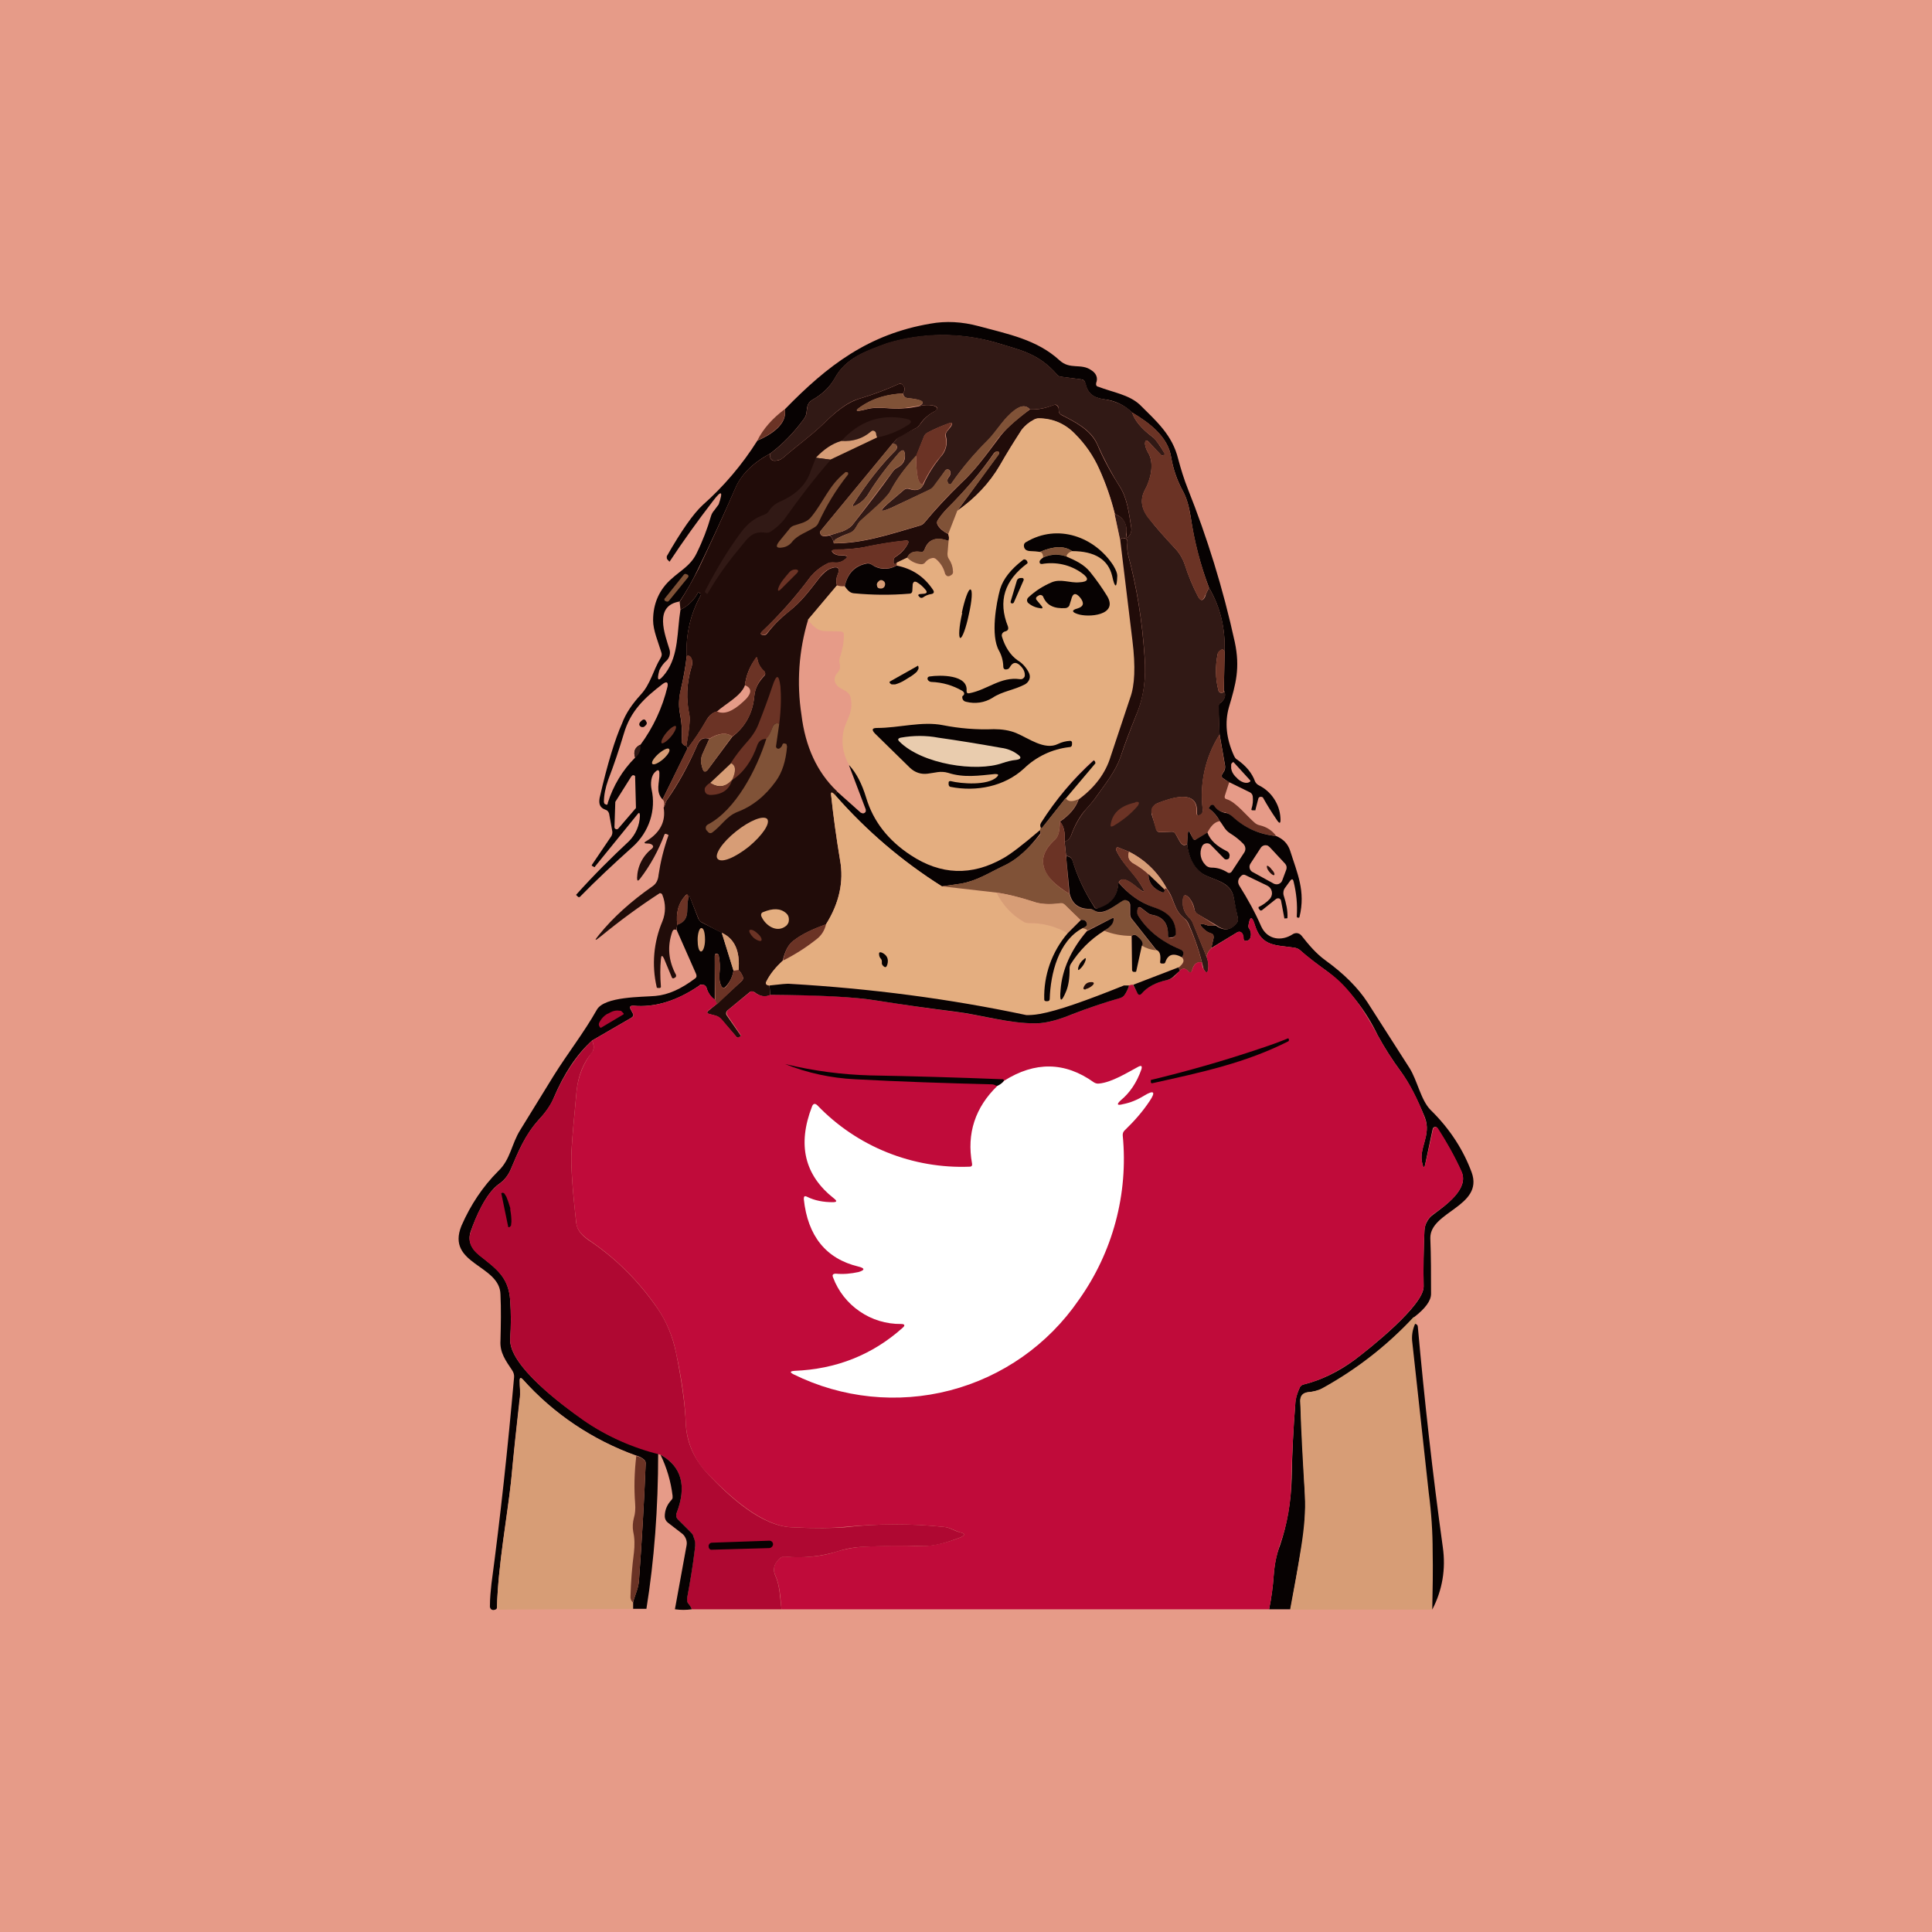 <svg width="24" height="24" viewBox="0 0 24 24" fill="none" xmlns="http://www.w3.org/2000/svg">
<rect x="0" y="0" width="24" height="24" fill="#808080" stroke="none"/>
<g clip-path="url(#clip0_328_29466)">
<path d="M24 0H0V24H24V0Z" fill="#E69B88"/>
<path d="M15.271 9.722L15.203 9.674C15.179 9.664 15.169 9.64 15.184 9.615L15.208 9.577C15.218 9.557 15.222 9.533 15.218 9.509L15.15 9.121L15.135 8.781C15.135 8.757 15.145 8.738 15.164 8.728C15.218 8.684 15.232 8.631 15.203 8.573L15.213 8.098C15.222 7.807 15.159 7.54 15.019 7.302C14.911 7.017 14.834 6.722 14.791 6.42C14.771 6.294 14.742 6.187 14.694 6.1C14.622 5.968 14.573 5.826 14.548 5.678C14.509 5.426 14.277 5.251 14.063 5.125C13.969 5.032 13.846 4.974 13.714 4.96C13.579 4.941 13.511 4.888 13.482 4.761C13.48 4.749 13.475 4.737 13.467 4.728C13.457 4.719 13.445 4.714 13.433 4.713L13.171 4.679C13.156 4.676 13.142 4.667 13.132 4.655C12.895 4.383 12.667 4.349 12.357 4.252C11.918 4.129 11.454 4.134 11.018 4.267C10.761 4.364 10.509 4.441 10.368 4.703C10.31 4.805 10.218 4.897 10.087 4.97C10.072 4.979 10.059 4.991 10.049 5.005C10.039 5.019 10.032 5.035 10.029 5.052C10.014 5.12 10.029 5.149 9.981 5.212C9.859 5.377 9.723 5.518 9.568 5.634C9.35 5.751 9.205 5.896 9.132 6.071C8.986 6.405 8.836 6.73 8.676 7.06C8.608 7.205 8.531 7.341 8.443 7.472C8.118 7.525 8.259 7.879 8.317 8.069C8.324 8.092 8.324 8.117 8.318 8.141C8.312 8.165 8.3 8.187 8.283 8.204C8.244 8.238 8.213 8.279 8.191 8.326C8.152 8.466 8.181 8.476 8.269 8.36C8.434 8.136 8.409 7.841 8.453 7.574C8.547 7.528 8.623 7.453 8.671 7.361L8.676 7.359L8.681 7.361L8.695 7.37C8.71 7.37 8.71 7.38 8.705 7.395C8.577 7.625 8.517 7.887 8.531 8.151C8.514 8.29 8.49 8.427 8.458 8.563C8.434 8.67 8.429 8.757 8.443 8.844C8.467 8.966 8.477 9.087 8.467 9.203C8.468 9.213 8.47 9.222 8.474 9.23C8.478 9.239 8.484 9.246 8.492 9.252C8.501 9.261 8.513 9.266 8.526 9.266L8.54 9.3L8.23 9.931C8.138 9.829 8.196 9.722 8.191 9.606C8.191 9.562 8.172 9.557 8.143 9.586C8.084 9.635 8.08 9.737 8.094 9.805C8.152 10.062 8.065 10.333 7.861 10.518C7.629 10.726 7.41 10.93 7.207 11.138C7.197 11.148 7.187 11.148 7.178 11.138L7.158 11.119V11.114C7.376 10.871 7.595 10.653 7.813 10.45C7.897 10.366 7.946 10.253 7.949 10.134C7.949 10.096 7.939 10.086 7.915 10.12L7.391 10.765C7.391 10.774 7.381 10.774 7.372 10.765L7.352 10.755V10.745L7.595 10.386C7.607 10.364 7.611 10.338 7.604 10.314L7.566 10.105C7.562 10.094 7.556 10.083 7.548 10.074C7.539 10.066 7.529 10.06 7.517 10.057C7.454 10.033 7.435 9.989 7.449 9.911C7.546 9.485 7.643 9.174 7.726 8.99C7.774 8.859 7.856 8.743 7.958 8.631C8.084 8.495 8.113 8.326 8.206 8.175C8.22 8.151 8.225 8.127 8.215 8.103C8.177 7.976 8.113 7.831 8.113 7.705C8.113 7.496 8.191 7.322 8.341 7.191C8.458 7.084 8.579 7.026 8.652 6.876C8.729 6.721 8.788 6.565 8.831 6.415C8.839 6.386 8.854 6.36 8.875 6.337L8.928 6.265C8.986 6.095 8.962 6.085 8.855 6.226C8.667 6.47 8.487 6.72 8.317 6.978L8.298 6.958C8.29 6.952 8.285 6.944 8.283 6.934V6.91C8.463 6.594 8.613 6.381 8.729 6.274C8.992 6.041 9.221 5.771 9.408 5.474C9.568 5.406 9.787 5.271 9.748 5.086C10.281 4.538 10.79 4.15 11.561 4.02C11.75 3.986 11.949 3.995 12.163 4.053C12.521 4.15 12.88 4.218 13.161 4.475C13.292 4.597 13.428 4.509 13.554 4.597C13.617 4.635 13.642 4.694 13.617 4.757C13.613 4.781 13.617 4.8 13.646 4.805C13.821 4.873 14.025 4.902 14.16 5.028C14.364 5.232 14.563 5.402 14.636 5.702C14.67 5.828 14.708 5.954 14.757 6.076C14.994 6.672 15.193 7.307 15.339 7.976C15.407 8.297 15.353 8.495 15.266 8.786C15.213 8.975 15.232 9.174 15.329 9.388C15.339 9.407 15.348 9.426 15.368 9.436C15.479 9.514 15.552 9.601 15.591 9.708C15.601 9.729 15.618 9.746 15.639 9.756C15.715 9.794 15.78 9.851 15.826 9.922C15.873 9.992 15.901 10.074 15.906 10.159C15.911 10.236 15.896 10.241 15.853 10.173C15.794 10.087 15.739 9.998 15.688 9.906C15.681 9.901 15.672 9.898 15.664 9.898C15.655 9.898 15.646 9.901 15.639 9.906C15.634 9.912 15.631 9.919 15.63 9.926L15.596 10.057V10.066H15.562C15.547 10.066 15.543 10.062 15.547 10.047C15.563 9.997 15.568 9.944 15.562 9.892C15.56 9.882 15.557 9.872 15.551 9.863C15.545 9.855 15.537 9.848 15.528 9.843L15.271 9.717V9.722Z" fill="#070202"/>
<path d="M14.064 5.124C14.093 5.221 14.181 5.328 14.326 5.435C14.36 5.464 14.408 5.532 14.471 5.638V5.648L14.452 5.658H14.428L14.273 5.493C14.239 5.459 14.224 5.469 14.224 5.517C14.229 5.556 14.243 5.59 14.263 5.624C14.345 5.755 14.292 5.963 14.224 6.084C14.161 6.201 14.176 6.317 14.268 6.434C14.365 6.56 14.471 6.676 14.583 6.797C14.646 6.86 14.69 6.933 14.719 7.016C14.762 7.151 14.816 7.282 14.879 7.403C14.913 7.471 14.947 7.471 14.976 7.399C14.976 7.379 14.995 7.35 15.019 7.302C15.16 7.539 15.223 7.801 15.213 8.097C15.204 8.077 15.194 8.068 15.184 8.068C15.171 8.071 15.16 8.078 15.15 8.087C15.138 8.097 15.13 8.111 15.126 8.126C15.097 8.271 15.097 8.427 15.136 8.577C15.136 8.587 15.146 8.596 15.15 8.601C15.159 8.606 15.169 8.607 15.18 8.606C15.199 8.606 15.209 8.596 15.204 8.572C15.233 8.635 15.223 8.684 15.165 8.727C15.157 8.733 15.151 8.74 15.147 8.749C15.143 8.757 15.14 8.766 15.141 8.776L15.15 9.125C14.973 9.403 14.9 9.734 14.942 10.061C14.942 10.085 14.937 10.109 14.918 10.119C14.879 10.143 14.869 10.133 14.869 10.09C14.884 9.789 14.53 9.92 14.379 9.978C14.352 9.989 14.329 10.01 14.316 10.037C14.303 10.062 14.3 10.091 14.307 10.119L14.365 10.303C14.365 10.313 14.374 10.323 14.379 10.328C14.389 10.335 14.401 10.338 14.413 10.337L14.554 10.332C14.564 10.331 14.573 10.333 14.582 10.337C14.591 10.341 14.598 10.348 14.602 10.357L14.656 10.454C14.685 10.502 14.714 10.512 14.748 10.483C14.762 10.638 14.845 10.822 15 10.885C15.146 10.948 15.301 10.982 15.33 11.166L15.378 11.404C15.383 11.428 15.378 11.448 15.364 11.467C15.291 11.564 15.204 11.564 15.107 11.491L14.879 11.356C14.869 11.351 14.861 11.344 14.854 11.335C14.848 11.327 14.843 11.317 14.84 11.307C14.832 11.248 14.806 11.192 14.767 11.147C14.724 11.108 14.704 11.113 14.695 11.171C14.685 11.264 14.709 11.336 14.772 11.399C14.791 11.414 14.801 11.433 14.811 11.448L14.99 11.889C15.01 11.942 15.014 11.986 15.01 12.025C15.005 12.093 14.986 12.098 14.952 12.039C14.908 11.848 14.847 11.661 14.767 11.482C14.756 11.453 14.738 11.428 14.714 11.409C14.578 11.307 14.593 11.166 14.496 11.04C14.391 10.841 14.226 10.68 14.025 10.58L13.899 10.531C13.895 10.528 13.89 10.526 13.885 10.526C13.879 10.526 13.874 10.528 13.87 10.531L13.865 10.546V10.56C13.943 10.73 14.074 10.832 14.166 10.982C14.239 11.094 14.224 11.103 14.117 11.016C14.001 10.919 13.924 10.895 13.894 10.968C13.885 11.133 13.797 11.239 13.647 11.283C13.623 11.293 13.604 11.283 13.594 11.264C13.477 11.086 13.386 10.893 13.322 10.691C13.319 10.676 13.311 10.663 13.3 10.653C13.288 10.642 13.274 10.636 13.259 10.633C13.245 10.633 13.245 10.648 13.249 10.681L13.225 10.454C13.242 10.449 13.258 10.441 13.272 10.429C13.285 10.417 13.296 10.402 13.303 10.386C13.356 10.24 13.424 10.129 13.497 10.046C13.545 9.993 13.594 9.935 13.633 9.877C13.744 9.721 13.856 9.581 13.919 9.406C13.977 9.232 14.045 9.057 14.113 8.887C14.21 8.655 14.239 8.412 14.219 8.16C14.19 7.714 14.122 7.292 14.016 6.899C14.003 6.845 14 6.789 14.006 6.734C14.006 6.705 13.996 6.691 13.972 6.686C13.933 6.676 13.919 6.686 13.919 6.725L13.846 6.385C13.957 6.424 14.011 6.511 13.991 6.642C13.991 6.686 14.001 6.691 14.03 6.652C14.041 6.638 14.048 6.623 14.052 6.606C14.056 6.589 14.057 6.572 14.054 6.555C14.025 6.38 14.006 6.191 13.909 6.041C13.807 5.881 13.715 5.706 13.633 5.522C13.555 5.338 13.356 5.241 13.187 5.153C13.175 5.148 13.166 5.14 13.16 5.13C13.154 5.119 13.152 5.107 13.152 5.095C13.152 5.081 13.152 5.066 13.143 5.047C13.128 5.027 13.114 5.023 13.089 5.032C12.988 5.071 12.886 5.09 12.794 5.086C12.74 5.023 12.663 5.037 12.561 5.134C12.449 5.231 12.372 5.367 12.27 5.473C12.11 5.629 11.96 5.803 11.819 6.007C11.809 6.021 11.795 6.021 11.78 6.007C11.772 5.995 11.768 5.981 11.769 5.967C11.77 5.953 11.776 5.94 11.785 5.929C11.809 5.9 11.814 5.871 11.8 5.847C11.797 5.843 11.794 5.84 11.79 5.837C11.786 5.834 11.782 5.832 11.777 5.832C11.773 5.831 11.768 5.831 11.764 5.832C11.759 5.833 11.755 5.834 11.751 5.837C11.747 5.84 11.744 5.843 11.741 5.847L11.606 6.041C11.593 6.057 11.576 6.071 11.557 6.08L11.072 6.308C10.927 6.371 10.917 6.356 11.038 6.249L11.232 6.084C11.241 6.077 11.251 6.073 11.262 6.071C11.274 6.069 11.285 6.071 11.295 6.075C11.383 6.104 11.441 6.084 11.47 6.021C11.528 5.891 11.601 5.779 11.683 5.677C11.716 5.644 11.739 5.603 11.751 5.558C11.763 5.513 11.763 5.465 11.751 5.42C11.746 5.396 11.751 5.377 11.761 5.362L11.809 5.304C11.843 5.255 11.833 5.241 11.771 5.265C11.693 5.294 11.61 5.328 11.528 5.372C11.507 5.381 11.489 5.399 11.48 5.42L11.383 5.663C11.242 5.813 11.14 5.954 11.067 6.089C11.043 6.148 10.922 6.269 10.699 6.463C10.636 6.511 10.641 6.589 10.553 6.623C10.495 6.642 10.442 6.666 10.388 6.695C10.382 6.698 10.377 6.702 10.373 6.707C10.368 6.712 10.365 6.718 10.364 6.725C10.365 6.733 10.365 6.741 10.364 6.749C10.345 6.691 10.325 6.657 10.301 6.652L10.471 6.599C10.52 6.579 10.568 6.55 10.597 6.511C10.767 6.293 10.937 6.075 11.092 5.857C11.107 5.836 11.127 5.82 11.15 5.808C11.213 5.774 11.247 5.726 11.242 5.653C11.237 5.585 11.213 5.575 11.164 5.629C11.029 5.784 10.902 5.949 10.791 6.128C10.754 6.193 10.698 6.245 10.631 6.278C10.592 6.298 10.582 6.288 10.607 6.254C10.767 6.002 10.941 5.779 11.126 5.595C11.135 5.585 11.142 5.573 11.142 5.559C11.143 5.546 11.139 5.532 11.13 5.522C11.116 5.517 11.102 5.514 11.087 5.512L11.135 5.459C11.148 5.441 11.165 5.427 11.184 5.415L11.368 5.323C11.391 5.312 11.412 5.296 11.426 5.275C11.475 5.207 11.528 5.153 11.601 5.115C11.659 5.081 11.659 5.056 11.591 5.037C11.531 5.026 11.47 5.03 11.412 5.047C11.509 4.998 11.465 4.964 11.271 4.945C11.242 4.94 11.222 4.921 11.218 4.887C11.242 4.853 11.247 4.819 11.218 4.79C11.203 4.766 11.184 4.761 11.164 4.77C11.014 4.838 10.859 4.896 10.699 4.945C10.51 4.993 10.359 5.139 10.228 5.265C10.073 5.415 9.899 5.537 9.734 5.682C9.709 5.704 9.679 5.717 9.647 5.721C9.583 5.731 9.559 5.701 9.569 5.634C9.724 5.517 9.86 5.377 9.981 5.212C10.03 5.149 10.015 5.12 10.03 5.052C10.033 5.034 10.04 5.018 10.05 5.004C10.06 4.99 10.073 4.978 10.088 4.969C10.219 4.896 10.311 4.804 10.369 4.698C10.51 4.441 10.757 4.358 11.019 4.261C11.456 4.129 11.923 4.125 12.362 4.252C12.668 4.348 12.896 4.382 13.133 4.654C13.143 4.669 13.157 4.673 13.172 4.678L13.434 4.712L13.468 4.727L13.487 4.761C13.511 4.887 13.584 4.94 13.715 4.959C13.865 4.984 13.982 5.037 14.064 5.124Z" fill="#311915"/>
<path d="M11.217 4.888C11.032 4.898 10.877 4.941 10.746 5.019C10.601 5.106 10.61 5.125 10.771 5.082C10.926 5.043 11.076 5.091 11.231 5.072C11.289 5.072 11.352 5.058 11.411 5.048C11.469 5.031 11.53 5.027 11.59 5.038C11.658 5.058 11.658 5.087 11.6 5.116C11.527 5.155 11.469 5.208 11.425 5.276C11.41 5.297 11.39 5.314 11.367 5.324L11.188 5.421C11.167 5.431 11.149 5.444 11.134 5.46L11.086 5.513L10.198 6.59C10.193 6.595 10.19 6.602 10.188 6.609C10.188 6.658 10.222 6.672 10.3 6.653C10.324 6.658 10.348 6.692 10.358 6.75C10.722 6.75 11.037 6.643 11.435 6.527C11.456 6.519 11.475 6.506 11.488 6.488C11.624 6.323 11.779 6.158 11.939 6.003C12.118 5.838 12.259 5.639 12.409 5.441C12.477 5.344 12.603 5.227 12.793 5.087C12.89 5.091 12.986 5.072 13.084 5.033C13.113 5.024 13.132 5.033 13.142 5.053C13.152 5.067 13.152 5.082 13.152 5.101C13.151 5.112 13.154 5.123 13.161 5.133C13.167 5.142 13.175 5.15 13.185 5.155C13.355 5.242 13.549 5.339 13.631 5.523C13.709 5.707 13.806 5.882 13.908 6.042C14.005 6.192 14.024 6.381 14.053 6.556C14.058 6.59 14.053 6.624 14.029 6.653C14 6.692 13.99 6.687 13.995 6.643C14.005 6.512 13.956 6.425 13.85 6.386C13.803 6.195 13.738 6.008 13.656 5.829C13.583 5.666 13.481 5.518 13.355 5.392C13.297 5.331 13.227 5.283 13.149 5.249C13.072 5.216 12.988 5.199 12.904 5.198C12.88 5.198 12.856 5.203 12.836 5.218C12.78 5.247 12.73 5.289 12.691 5.339C12.598 5.484 12.507 5.63 12.424 5.775C12.293 6.003 12.114 6.192 11.891 6.347L12.405 5.644C12.409 5.635 12.414 5.63 12.409 5.625C12.409 5.615 12.405 5.61 12.395 5.61C12.376 5.61 12.361 5.61 12.347 5.63C12.181 5.872 11.988 6.095 11.774 6.309C11.727 6.356 11.685 6.408 11.648 6.464C11.643 6.472 11.64 6.483 11.64 6.493C11.64 6.503 11.643 6.513 11.648 6.522C11.677 6.571 11.721 6.604 11.779 6.634C11.789 6.658 11.794 6.687 11.784 6.721C11.629 6.663 11.527 6.701 11.483 6.832C11.473 6.852 11.459 6.861 11.435 6.857C11.352 6.842 11.294 6.866 11.27 6.929L11.139 6.992L11.124 7.007C11.11 7.007 11.1 7.007 11.1 6.992V6.958C11.1 6.939 11.115 6.924 11.129 6.915C11.192 6.876 11.241 6.823 11.275 6.76C11.294 6.726 11.284 6.711 11.246 6.716C11.1 6.731 10.945 6.755 10.8 6.784C10.659 6.818 10.518 6.823 10.373 6.832C10.324 6.832 10.324 6.847 10.358 6.876C10.387 6.895 10.416 6.9 10.45 6.9C10.538 6.9 10.547 6.92 10.47 6.968C10.436 6.988 10.397 6.994 10.358 6.988C10.329 6.988 10.3 6.988 10.276 7.002C10.179 7.051 10.116 7.109 10.067 7.167C9.873 7.429 9.67 7.652 9.466 7.846C9.442 7.87 9.447 7.885 9.481 7.889C9.49 7.891 9.499 7.89 9.508 7.887C9.516 7.883 9.524 7.878 9.529 7.87C9.611 7.763 9.699 7.676 9.791 7.603C9.961 7.472 10.058 7.332 10.184 7.172C10.232 7.118 10.271 7.085 10.3 7.07C10.412 7.021 10.446 7.055 10.397 7.162C10.387 7.199 10.387 7.237 10.397 7.274L10.038 7.7C9.923 8.082 9.895 8.485 9.956 8.879C10.004 9.276 10.15 9.591 10.392 9.824C10.402 9.824 10.397 9.849 10.378 9.883C10.371 9.873 10.363 9.865 10.353 9.858C10.329 9.839 10.319 9.844 10.324 9.873C10.353 10.149 10.392 10.421 10.436 10.688C10.484 10.954 10.426 11.221 10.261 11.483C10.097 11.541 9.965 11.604 9.869 11.677C9.796 11.725 9.752 11.812 9.723 11.934C9.636 12.016 9.563 12.103 9.519 12.196C9.505 12.22 9.519 12.239 9.558 12.244L9.568 12.361C9.505 12.389 9.442 12.38 9.374 12.326C9.35 12.312 9.325 12.312 9.311 12.326L9.039 12.55C9.034 12.553 9.03 12.558 9.027 12.564C9.023 12.569 9.021 12.575 9.02 12.581C9.019 12.588 9.02 12.594 9.021 12.6C9.023 12.606 9.026 12.613 9.03 12.617L9.199 12.86C9.209 12.865 9.204 12.87 9.199 12.875L9.18 12.889C9.165 12.894 9.16 12.889 9.151 12.884L8.962 12.666C8.943 12.643 8.918 12.626 8.889 12.617L8.816 12.598C8.777 12.588 8.777 12.574 8.807 12.55L8.904 12.472L9.214 12.186C9.221 12.179 9.227 12.171 9.23 12.162C9.232 12.152 9.232 12.142 9.228 12.133C9.216 12.102 9.198 12.073 9.175 12.05C9.194 11.817 9.127 11.662 8.966 11.589L8.719 11.458C8.709 11.454 8.7 11.447 8.692 11.439C8.685 11.431 8.679 11.421 8.676 11.41L8.564 11.129C8.564 11.158 8.554 11.153 8.545 11.124C8.54 11.11 8.53 11.11 8.52 11.119C8.428 11.216 8.394 11.337 8.414 11.492L8.399 11.551C8.375 11.541 8.36 11.551 8.351 11.575C8.288 11.754 8.302 11.934 8.399 12.113C8.399 12.128 8.399 12.133 8.389 12.142L8.37 12.152C8.36 12.157 8.351 12.152 8.346 12.142L8.249 11.909C8.225 11.861 8.215 11.866 8.21 11.914C8.2 12.021 8.2 12.133 8.21 12.254C8.21 12.264 8.21 12.268 8.196 12.273H8.181C8.166 12.273 8.157 12.273 8.157 12.259C8.094 11.986 8.12 11.701 8.229 11.444C8.271 11.34 8.271 11.223 8.229 11.119C8.227 11.112 8.223 11.105 8.217 11.101C8.21 11.097 8.203 11.095 8.196 11.095C7.943 11.259 7.701 11.437 7.468 11.628C7.386 11.696 7.376 11.691 7.444 11.609C7.614 11.4 7.832 11.201 8.108 11.008C8.152 10.978 8.176 10.93 8.181 10.867C8.205 10.707 8.244 10.547 8.302 10.382C8.307 10.377 8.302 10.367 8.293 10.367L8.273 10.358C8.263 10.358 8.259 10.358 8.254 10.367C8.181 10.561 8.079 10.751 7.948 10.92C7.924 10.949 7.914 10.944 7.914 10.906C7.916 10.835 7.933 10.766 7.965 10.703C7.997 10.64 8.043 10.585 8.099 10.542C8.118 10.523 8.118 10.508 8.099 10.493C8.084 10.483 8.067 10.478 8.05 10.479C7.997 10.479 7.992 10.469 8.035 10.445C8.2 10.343 8.273 10.203 8.244 10.033C8.268 9.994 8.263 9.965 8.293 9.926C8.419 9.747 8.545 9.524 8.661 9.257C8.695 9.179 8.743 9.155 8.811 9.179L8.724 9.373C8.705 9.422 8.705 9.47 8.719 9.519L8.729 9.553C8.743 9.591 8.763 9.596 8.792 9.562L9.098 9.15C9.258 9.029 9.35 8.859 9.369 8.656C9.379 8.539 9.427 8.467 9.5 8.389C9.504 8.383 9.506 8.377 9.506 8.37C9.506 8.363 9.504 8.356 9.5 8.35L9.495 8.34C9.448 8.301 9.417 8.246 9.408 8.185C9.408 8.161 9.393 8.161 9.384 8.185C9.311 8.282 9.267 8.399 9.253 8.515C9.204 8.646 9.02 8.738 8.904 8.84C8.855 8.85 8.807 8.888 8.773 8.951C8.69 9.097 8.627 9.184 8.54 9.301C8.54 9.291 8.54 9.281 8.525 9.267C8.559 9.073 8.574 8.947 8.564 8.884C8.52 8.685 8.53 8.486 8.588 8.292C8.598 8.266 8.601 8.237 8.598 8.21C8.588 8.161 8.564 8.137 8.53 8.151C8.516 7.888 8.577 7.626 8.705 7.395C8.71 7.38 8.705 7.375 8.7 7.371L8.681 7.361L8.676 7.36L8.671 7.361C8.623 7.454 8.546 7.529 8.453 7.574L8.443 7.477C8.53 7.342 8.608 7.201 8.681 7.06C8.836 6.731 8.986 6.406 9.131 6.071C9.204 5.896 9.35 5.751 9.568 5.635C9.558 5.702 9.582 5.732 9.645 5.722C9.679 5.722 9.708 5.702 9.733 5.683C9.898 5.538 10.072 5.416 10.227 5.266C10.363 5.135 10.509 4.999 10.698 4.946C10.858 4.898 11.013 4.839 11.163 4.771C11.183 4.762 11.202 4.767 11.217 4.786C11.246 4.82 11.241 4.854 11.217 4.888Z" fill="#210C09"/>
<path d="M11.216 4.886C11.216 4.92 11.24 4.934 11.269 4.944C11.463 4.963 11.511 4.992 11.414 5.041L11.23 5.07C11.075 5.089 10.925 5.041 10.77 5.08C10.61 5.123 10.605 5.104 10.745 5.017C10.876 4.939 11.032 4.895 11.216 4.886ZM12.792 5.085C12.607 5.23 12.476 5.346 12.404 5.439C12.258 5.637 12.118 5.836 11.938 6.001C11.773 6.156 11.623 6.321 11.487 6.486C11.473 6.504 11.455 6.517 11.434 6.525C11.032 6.641 10.721 6.748 10.357 6.748C10.36 6.74 10.361 6.732 10.362 6.724C10.362 6.714 10.372 6.704 10.387 6.694L10.546 6.622C10.643 6.588 10.634 6.515 10.692 6.462C10.915 6.268 11.041 6.147 11.066 6.088C11.133 5.957 11.24 5.812 11.38 5.657C11.38 5.904 11.41 6.025 11.468 6.02C11.439 6.083 11.38 6.103 11.293 6.069C11.282 6.065 11.271 6.065 11.26 6.068C11.249 6.07 11.239 6.076 11.23 6.083L11.036 6.248C10.915 6.35 10.93 6.37 11.075 6.307L11.55 6.079C11.57 6.068 11.586 6.053 11.599 6.035L11.744 5.841C11.747 5.838 11.751 5.835 11.755 5.834C11.759 5.832 11.764 5.831 11.768 5.831C11.774 5.832 11.78 5.833 11.785 5.835C11.79 5.838 11.794 5.841 11.797 5.846C11.812 5.87 11.807 5.894 11.783 5.928C11.774 5.939 11.77 5.953 11.77 5.967C11.77 5.981 11.774 5.995 11.783 6.006C11.793 6.02 11.807 6.02 11.817 6.006C11.958 5.802 12.108 5.628 12.263 5.472C12.37 5.366 12.447 5.23 12.554 5.133C12.661 5.036 12.738 5.022 12.792 5.085Z" fill="#805237"/>
<path d="M9.747 5.084C9.786 5.269 9.563 5.405 9.408 5.472C9.48 5.327 9.597 5.196 9.747 5.084ZM14.063 5.123C14.276 5.249 14.509 5.424 14.548 5.676C14.572 5.822 14.62 5.967 14.693 6.098C14.742 6.185 14.771 6.292 14.79 6.418C14.839 6.723 14.911 7.014 15.018 7.301L14.97 7.398C14.945 7.47 14.911 7.47 14.877 7.402C14.814 7.278 14.76 7.148 14.717 7.014C14.689 6.932 14.643 6.858 14.582 6.796C14.47 6.68 14.364 6.554 14.262 6.433C14.174 6.316 14.16 6.2 14.223 6.083C14.291 5.957 14.344 5.754 14.262 5.623C14.241 5.59 14.228 5.554 14.223 5.516C14.223 5.468 14.233 5.458 14.271 5.492L14.427 5.652C14.436 5.662 14.441 5.662 14.451 5.652L14.465 5.647V5.637C14.43 5.562 14.382 5.494 14.325 5.434C14.179 5.327 14.092 5.22 14.063 5.123Z" fill="#6B3325"/>
<path d="M10.897 5.434C10.89 5.41 10.881 5.385 10.873 5.361C10.866 5.355 10.856 5.351 10.846 5.351C10.836 5.351 10.827 5.355 10.819 5.361C10.717 5.449 10.596 5.487 10.451 5.478C10.674 5.235 10.936 5.138 11.251 5.201C11.333 5.216 11.338 5.25 11.265 5.289C11.149 5.361 11.023 5.41 10.897 5.434Z" fill="#311915"/>
<path d="M13.844 6.384L13.916 6.724L14.067 7.96C14.111 8.197 14.103 8.44 14.043 8.673C13.955 8.916 13.873 9.158 13.8 9.4C13.732 9.604 13.596 9.784 13.398 9.929C13.32 9.963 13.267 9.958 13.238 9.915L13.601 9.483L13.606 9.473V9.459L13.587 9.444H13.567C13.322 9.674 13.109 9.934 12.932 10.22C12.918 10.244 12.918 10.269 12.932 10.293C12.932 10.273 12.932 10.278 12.918 10.312C12.699 10.496 12.549 10.613 12.462 10.661C12.074 10.884 11.686 10.87 11.313 10.623C11.049 10.459 10.852 10.206 10.76 9.91C10.72 9.762 10.649 9.625 10.551 9.507C10.485 9.398 10.456 9.271 10.469 9.144C10.483 8.959 10.614 8.872 10.566 8.663C10.546 8.576 10.449 8.571 10.401 8.518C10.352 8.465 10.357 8.406 10.411 8.348C10.419 8.339 10.425 8.328 10.43 8.317C10.434 8.305 10.435 8.293 10.435 8.28C10.435 8.232 10.415 8.217 10.435 8.164C10.464 8.077 10.483 7.985 10.483 7.888C10.483 7.859 10.473 7.849 10.444 7.844L10.231 7.839C10.168 7.834 10.105 7.791 10.037 7.698L10.396 7.272C10.43 7.281 10.459 7.286 10.493 7.281C10.522 7.325 10.551 7.364 10.604 7.369C10.837 7.388 11.065 7.393 11.293 7.374C11.317 7.374 11.327 7.359 11.332 7.34L11.342 7.252C11.342 7.223 11.361 7.218 11.39 7.233C11.429 7.257 11.468 7.291 11.497 7.33C11.521 7.354 11.516 7.369 11.482 7.374L11.424 7.378C11.405 7.383 11.4 7.393 11.414 7.408C11.429 7.427 11.448 7.432 11.472 7.417C11.5 7.398 11.531 7.385 11.565 7.378C11.598 7.374 11.608 7.354 11.589 7.325C11.54 7.246 11.474 7.178 11.396 7.126C11.318 7.074 11.23 7.039 11.138 7.024C11.138 7.02 11.133 7.005 11.138 6.99L11.269 6.927C11.317 6.976 11.371 7 11.438 7.01C11.463 7.01 11.482 7.005 11.497 6.986C11.516 6.957 11.545 6.937 11.579 6.937C11.598 6.927 11.613 6.937 11.628 6.947C11.676 6.995 11.715 7.044 11.734 7.112C11.734 7.131 11.749 7.146 11.763 7.151C11.783 7.165 11.802 7.155 11.826 7.136C11.832 7.13 11.836 7.123 11.839 7.116C11.841 7.108 11.842 7.1 11.841 7.092C11.836 7.04 11.818 6.99 11.788 6.947C11.773 6.927 11.766 6.903 11.768 6.879L11.783 6.719C11.791 6.69 11.79 6.659 11.778 6.632L11.89 6.346C12.113 6.19 12.292 6.001 12.423 5.778C12.505 5.633 12.598 5.482 12.694 5.337C12.734 5.287 12.784 5.245 12.84 5.216C12.859 5.204 12.881 5.197 12.903 5.196C13.082 5.196 13.233 5.264 13.354 5.39C13.48 5.516 13.582 5.662 13.655 5.827C13.737 6.011 13.8 6.2 13.848 6.384H13.844Z" fill="#E4AE80"/>
<path d="M11.468 6.02C11.405 6.02 11.381 5.904 11.381 5.656L11.478 5.419C11.488 5.397 11.505 5.38 11.526 5.37C11.609 5.327 11.691 5.293 11.769 5.263C11.832 5.239 11.841 5.254 11.803 5.302L11.759 5.36C11.752 5.369 11.748 5.378 11.746 5.388C11.743 5.398 11.743 5.408 11.744 5.419C11.769 5.52 11.749 5.593 11.681 5.676C11.594 5.773 11.526 5.889 11.463 6.015L11.468 6.02Z" fill="#6B3325"/>
<path d="M10.896 5.434L10.314 5.71L10.135 5.686C10.232 5.584 10.334 5.512 10.45 5.478C10.595 5.487 10.717 5.449 10.819 5.361L10.833 5.352C10.838 5.35 10.844 5.35 10.849 5.35C10.854 5.351 10.859 5.353 10.864 5.356C10.868 5.358 10.872 5.362 10.875 5.366C10.878 5.371 10.88 5.375 10.882 5.381C10.882 5.381 10.882 5.4 10.896 5.434Z" fill="#D79D76"/>
<path d="M11.086 5.512C11.103 5.513 11.119 5.516 11.135 5.521L11.139 5.56C11.139 5.57 11.135 5.584 11.125 5.594C10.941 5.778 10.766 6.002 10.606 6.254C10.582 6.288 10.591 6.297 10.63 6.278C10.697 6.246 10.752 6.195 10.79 6.132C10.902 5.948 11.028 5.783 11.164 5.628C11.212 5.58 11.236 5.584 11.241 5.652C11.241 5.725 11.212 5.774 11.144 5.808C11.123 5.82 11.105 5.836 11.091 5.856L10.596 6.511C10.563 6.551 10.52 6.581 10.47 6.598C10.412 6.617 10.359 6.637 10.301 6.646C10.223 6.671 10.189 6.656 10.189 6.608C10.189 6.598 10.189 6.593 10.199 6.588L11.086 5.512ZM11.891 6.346L11.78 6.632C11.726 6.608 11.681 6.569 11.649 6.52C11.643 6.512 11.64 6.502 11.64 6.491C11.64 6.481 11.643 6.471 11.649 6.462C11.685 6.406 11.727 6.354 11.775 6.307C11.988 6.094 12.182 5.871 12.352 5.628C12.357 5.621 12.363 5.615 12.371 5.612C12.378 5.608 12.387 5.607 12.395 5.609C12.405 5.609 12.41 5.609 12.41 5.623V5.643L11.891 6.346Z" fill="#805237"/>
<path d="M10.135 5.687L10.319 5.711C10.105 5.958 9.917 6.205 9.742 6.453C9.696 6.509 9.642 6.558 9.582 6.598C9.573 6.606 9.562 6.612 9.55 6.615C9.538 6.619 9.526 6.62 9.514 6.618C9.335 6.588 9.281 6.7 9.179 6.821C9.032 6.995 8.901 7.182 8.787 7.379L8.772 7.369C8.758 7.359 8.753 7.35 8.762 7.335C8.913 7.044 9.063 6.802 9.213 6.603C9.286 6.506 9.378 6.433 9.49 6.395C9.519 6.385 9.538 6.37 9.553 6.346C9.584 6.296 9.63 6.258 9.684 6.234C9.863 6.157 10.014 6.036 10.072 5.847L10.135 5.687Z" fill="#311915"/>
<path d="M9.843 6.727C9.815 6.766 9.773 6.792 9.727 6.8C9.644 6.815 9.63 6.79 9.678 6.727L9.809 6.567C9.822 6.549 9.841 6.536 9.862 6.529C9.945 6.5 10.027 6.49 10.081 6.417C10.231 6.233 10.299 6.029 10.493 5.874L10.502 5.864C10.517 5.864 10.532 5.864 10.536 5.874V5.893C10.381 6.087 10.26 6.291 10.163 6.504C10.152 6.525 10.135 6.542 10.114 6.553C10.023 6.611 9.911 6.645 9.843 6.727Z" fill="#805237"/>
<path d="M13.317 6.846C13.22 6.778 13.089 6.783 12.919 6.856C12.881 6.85 12.842 6.847 12.803 6.846C12.774 6.846 12.749 6.836 12.74 6.827C12.729 6.817 12.722 6.803 12.72 6.788C12.718 6.778 12.719 6.767 12.723 6.757C12.728 6.748 12.735 6.74 12.745 6.735C13.142 6.497 13.603 6.672 13.831 7.026C13.865 7.084 13.879 7.123 13.879 7.152C13.875 7.312 13.85 7.312 13.816 7.156C13.768 6.953 13.603 6.846 13.317 6.846Z" fill="#070202"/>
<path d="M11.784 6.713L11.77 6.878C11.77 6.902 11.774 6.927 11.789 6.946C11.818 6.99 11.837 7.043 11.837 7.092C11.839 7.099 11.84 7.107 11.838 7.115C11.836 7.122 11.833 7.129 11.828 7.135C11.803 7.155 11.784 7.164 11.765 7.155C11.757 7.15 11.75 7.144 11.745 7.136C11.74 7.128 11.737 7.12 11.736 7.111C11.717 7.046 11.68 6.989 11.629 6.946C11.623 6.94 11.615 6.935 11.606 6.933C11.598 6.93 11.589 6.93 11.58 6.932C11.548 6.938 11.519 6.955 11.498 6.98C11.492 6.99 11.483 6.998 11.473 7.003C11.463 7.008 11.451 7.01 11.44 7.009C11.375 7.002 11.315 6.973 11.27 6.927C11.294 6.864 11.352 6.839 11.44 6.854C11.459 6.859 11.474 6.854 11.483 6.83C11.532 6.699 11.629 6.66 11.784 6.718V6.713Z" fill="#805237"/>
<path d="M13.224 10.45C13.234 10.343 13.215 10.256 13.166 10.207C13.287 10.125 13.365 10.032 13.399 9.931C13.598 9.785 13.734 9.606 13.797 9.397L14.039 8.67C14.097 8.515 14.107 8.282 14.068 7.962L13.918 6.725C13.918 6.691 13.932 6.677 13.966 6.687C13.995 6.691 14.005 6.706 14.005 6.735C13.999 6.79 14.002 6.846 14.015 6.9C14.121 7.293 14.189 7.715 14.218 8.161C14.238 8.413 14.213 8.655 14.112 8.888C14.044 9.058 13.976 9.228 13.918 9.407C13.855 9.581 13.743 9.722 13.632 9.877C13.593 9.935 13.544 9.994 13.496 10.047C13.418 10.13 13.355 10.241 13.302 10.386C13.295 10.403 13.284 10.418 13.271 10.43C13.258 10.441 13.242 10.45 13.224 10.454V10.45Z" fill="#210C09"/>
<path d="M11.139 6.989V7.023C11.091 7.051 11.035 7.065 10.979 7.062C10.924 7.06 10.87 7.041 10.824 7.009C10.815 7.003 10.804 6.999 10.794 6.997C10.783 6.995 10.772 6.996 10.761 6.999C10.616 7.028 10.528 7.12 10.494 7.28C10.462 7.286 10.428 7.282 10.397 7.271C10.387 7.234 10.387 7.196 10.397 7.159C10.446 7.052 10.412 7.018 10.3 7.067C10.255 7.092 10.215 7.127 10.184 7.169C10.058 7.329 9.961 7.469 9.796 7.6C9.699 7.673 9.612 7.76 9.525 7.867C9.519 7.874 9.513 7.879 9.505 7.882C9.498 7.886 9.489 7.887 9.481 7.886C9.447 7.882 9.442 7.867 9.466 7.843C9.675 7.649 9.874 7.426 10.068 7.164C10.116 7.106 10.184 7.047 10.276 6.999C10.301 6.986 10.33 6.98 10.359 6.984C10.402 6.989 10.436 6.984 10.47 6.965C10.548 6.917 10.538 6.897 10.451 6.897C10.418 6.9 10.385 6.891 10.359 6.873C10.325 6.844 10.33 6.829 10.373 6.824C10.518 6.824 10.664 6.815 10.8 6.781C10.945 6.752 11.095 6.727 11.246 6.713C11.285 6.713 11.294 6.723 11.275 6.761C11.239 6.822 11.189 6.874 11.13 6.912C11.122 6.916 11.115 6.923 11.11 6.93C11.105 6.938 11.102 6.946 11.1 6.955V6.989C11.1 7.004 11.11 7.009 11.125 7.004L11.139 6.989Z" fill="#6B3325"/>
<path d="M13.317 6.846C13.269 6.865 13.249 6.89 13.249 6.914C13.203 6.896 13.153 6.888 13.103 6.89C13.053 6.891 13.004 6.903 12.958 6.923C12.958 6.885 12.944 6.86 12.919 6.856C13.089 6.783 13.22 6.778 13.317 6.846Z" fill="#805237"/>
<path d="M13.249 6.914C13.36 6.963 13.467 7.011 13.544 7.108C13.622 7.205 13.69 7.302 13.753 7.404C13.898 7.646 13.515 7.675 13.384 7.627C13.312 7.603 13.312 7.578 13.384 7.559C13.462 7.535 13.472 7.491 13.418 7.423C13.365 7.36 13.326 7.365 13.307 7.448L13.287 7.511C13.283 7.535 13.263 7.549 13.239 7.554C13.093 7.564 13.001 7.52 12.957 7.409C12.953 7.402 12.946 7.396 12.938 7.394C12.934 7.392 12.929 7.391 12.924 7.391C12.919 7.391 12.914 7.392 12.909 7.394L12.885 7.409C12.881 7.411 12.877 7.415 12.874 7.419C12.872 7.423 12.87 7.428 12.87 7.433C12.87 7.438 12.87 7.442 12.872 7.446C12.874 7.45 12.877 7.454 12.88 7.457L12.933 7.52C12.962 7.554 12.953 7.564 12.914 7.554C12.86 7.547 12.809 7.523 12.768 7.486C12.765 7.482 12.762 7.476 12.76 7.47C12.758 7.465 12.758 7.458 12.759 7.452C12.76 7.441 12.765 7.431 12.773 7.423C12.865 7.336 12.962 7.278 13.064 7.234C13.176 7.186 13.292 7.244 13.404 7.234C13.525 7.229 13.534 7.186 13.438 7.118C13.367 7.067 13.287 7.031 13.202 7.012C13.117 6.993 13.029 6.991 12.943 7.006C12.924 7.006 12.914 7.001 12.914 6.977C12.914 6.963 12.933 6.943 12.962 6.924C13.053 6.883 13.156 6.88 13.249 6.914Z" fill="#070202"/>
<path d="M11.954 8.582C11.838 8.515 11.711 8.476 11.566 8.471C11.558 8.47 11.551 8.467 11.544 8.463C11.537 8.459 11.531 8.453 11.527 8.447C11.527 8.447 11.523 8.441 11.523 8.438C11.522 8.434 11.522 8.431 11.522 8.427C11.522 8.413 11.537 8.403 11.551 8.403C11.677 8.384 12.027 8.379 12.007 8.582C12.007 8.607 12.017 8.616 12.041 8.612C12.269 8.568 12.429 8.403 12.671 8.437C12.678 8.438 12.685 8.438 12.692 8.436C12.699 8.435 12.705 8.432 12.71 8.427C12.72 8.42 12.727 8.41 12.73 8.398C12.735 8.35 12.715 8.306 12.667 8.262C12.618 8.219 12.579 8.228 12.545 8.287C12.54 8.297 12.532 8.306 12.521 8.311C12.482 8.325 12.463 8.311 12.463 8.277C12.461 8.209 12.443 8.142 12.41 8.083C12.303 7.894 12.376 7.491 12.424 7.317C12.463 7.191 12.555 7.074 12.705 6.958C12.72 6.943 12.739 6.948 12.754 6.963L12.764 6.982V6.997C12.477 7.21 12.395 7.467 12.521 7.782C12.531 7.816 12.521 7.836 12.482 7.845C12.475 7.847 12.469 7.85 12.463 7.855C12.454 7.862 12.448 7.871 12.446 7.882C12.443 7.892 12.444 7.903 12.448 7.913C12.482 8.025 12.545 8.136 12.643 8.204C12.7 8.238 12.744 8.287 12.778 8.35C12.793 8.379 12.798 8.408 12.788 8.437C12.778 8.464 12.759 8.486 12.735 8.5C12.599 8.573 12.448 8.587 12.327 8.67C12.279 8.699 12.226 8.719 12.17 8.727C12.114 8.735 12.057 8.732 12.002 8.718C11.99 8.716 11.979 8.711 11.97 8.702C11.961 8.693 11.956 8.682 11.954 8.67V8.65C11.988 8.626 11.983 8.602 11.954 8.582ZM11.139 7.026C11.333 7.065 11.479 7.162 11.59 7.327C11.61 7.356 11.6 7.375 11.566 7.38C11.531 7.385 11.498 7.399 11.469 7.419C11.45 7.433 11.43 7.428 11.416 7.409C11.401 7.394 11.406 7.385 11.425 7.38L11.483 7.375C11.512 7.37 11.522 7.356 11.498 7.327C11.467 7.288 11.429 7.255 11.386 7.23C11.362 7.22 11.348 7.225 11.338 7.254L11.333 7.341C11.333 7.36 11.319 7.375 11.294 7.375C11.065 7.394 10.835 7.392 10.606 7.37C10.552 7.365 10.523 7.322 10.494 7.283C10.528 7.123 10.62 7.031 10.761 7.002C10.772 6.999 10.783 6.998 10.793 7C10.804 7.001 10.815 7.005 10.824 7.011C10.921 7.079 11.033 7.084 11.139 7.026Z" fill="#070202"/>
<path d="M9.806 7.108C9.815 7.097 9.826 7.089 9.839 7.083C9.851 7.077 9.865 7.074 9.879 7.074C9.917 7.074 9.927 7.093 9.898 7.122L9.704 7.316C9.67 7.35 9.656 7.345 9.67 7.302C9.694 7.234 9.757 7.166 9.806 7.108Z" fill="#6B3325"/>
<path d="M8.54 7.137H8.535C8.529 7.132 8.522 7.129 8.515 7.129C8.508 7.129 8.501 7.132 8.496 7.137L8.263 7.428C8.26 7.43 8.258 7.433 8.256 7.436C8.254 7.44 8.253 7.443 8.253 7.447C8.253 7.451 8.254 7.455 8.256 7.458C8.258 7.461 8.26 7.464 8.263 7.467H8.268C8.282 7.476 8.297 7.476 8.307 7.467L8.544 7.176C8.547 7.173 8.549 7.17 8.551 7.166C8.552 7.163 8.552 7.159 8.552 7.155C8.551 7.151 8.55 7.148 8.548 7.144C8.546 7.141 8.543 7.139 8.54 7.137Z" fill="#805237"/>
<path d="M12.715 7.209L12.594 7.485L12.584 7.495H12.565C12.561 7.493 12.557 7.489 12.555 7.485V7.471L12.633 7.209C12.643 7.189 12.657 7.18 12.681 7.18H12.701C12.715 7.185 12.72 7.194 12.715 7.209Z" fill="#070202"/>
<path d="M10.897 7.287C10.887 7.258 10.892 7.239 10.921 7.215C10.94 7.2 10.965 7.205 10.984 7.224C10.989 7.23 10.992 7.237 10.994 7.245C10.996 7.252 10.996 7.26 10.994 7.268C10.993 7.276 10.989 7.284 10.985 7.291C10.979 7.298 10.972 7.303 10.965 7.307C10.957 7.31 10.949 7.311 10.94 7.311C10.932 7.311 10.924 7.31 10.916 7.307C10.912 7.305 10.907 7.303 10.904 7.299C10.9 7.296 10.898 7.292 10.897 7.287Z" fill="#D79D76"/>
<path d="M11.953 7.614C11.914 7.779 11.905 7.92 11.929 7.925C11.953 7.929 12.001 7.798 12.035 7.634C12.074 7.464 12.084 7.328 12.055 7.323C12.031 7.314 11.982 7.449 11.948 7.614H11.953Z" fill="#070202"/>
<path d="M15.213 8.095L15.203 8.57C15.203 8.594 15.203 8.604 15.179 8.604L15.15 8.599C15.142 8.593 15.137 8.584 15.135 8.575C15.096 8.424 15.096 8.274 15.126 8.124C15.126 8.109 15.135 8.095 15.15 8.085C15.159 8.075 15.171 8.068 15.184 8.065C15.193 8.065 15.203 8.075 15.213 8.095ZM8.531 8.148C8.565 8.133 8.589 8.158 8.599 8.206C8.599 8.23 8.599 8.255 8.589 8.288C8.531 8.482 8.521 8.676 8.565 8.88C8.574 8.943 8.565 9.074 8.526 9.268C8.513 9.268 8.501 9.263 8.492 9.253C8.484 9.247 8.477 9.239 8.473 9.23C8.469 9.221 8.467 9.21 8.468 9.2C8.477 9.084 8.468 8.963 8.443 8.841C8.428 8.748 8.433 8.652 8.458 8.56C8.492 8.424 8.516 8.284 8.531 8.148ZM9.093 9.147C9.025 9.098 8.933 9.103 8.812 9.176C8.744 9.152 8.695 9.176 8.662 9.253C8.545 9.52 8.419 9.738 8.293 9.923C8.264 9.962 8.269 9.991 8.245 10.029C8.259 9.976 8.249 9.942 8.23 9.932L8.54 9.297C8.628 9.181 8.691 9.089 8.773 8.948C8.812 8.885 8.856 8.846 8.904 8.836C8.991 8.88 9.098 8.841 9.229 8.72C9.34 8.623 9.35 8.55 9.253 8.512C9.268 8.395 9.311 8.284 9.384 8.177C9.394 8.158 9.404 8.158 9.408 8.182C9.423 8.25 9.452 8.298 9.496 8.337C9.499 8.34 9.501 8.344 9.503 8.348C9.505 8.352 9.505 8.357 9.505 8.361C9.507 8.37 9.505 8.378 9.5 8.385C9.426 8.456 9.379 8.55 9.37 8.652C9.35 8.861 9.263 9.026 9.098 9.147H9.093Z" fill="#6B3325"/>
<path d="M11.396 8.27H11.401L11.405 8.274L11.41 8.284V8.308L11.391 8.342C11.362 8.371 11.329 8.395 11.294 8.415L11.231 8.454C11.196 8.475 11.159 8.491 11.119 8.502H11.076L11.056 8.488L11.051 8.478V8.468L11.396 8.274V8.27Z" fill="#070202"/>
<path d="M9.68 8.993C9.641 8.974 9.607 8.993 9.593 9.042C9.58 9.091 9.557 9.137 9.525 9.178C9.467 9.178 9.428 9.202 9.408 9.255C9.34 9.454 9.234 9.6 9.093 9.692C9.146 9.575 9.142 9.507 9.079 9.478C9.132 9.396 9.195 9.313 9.263 9.236C9.34 9.153 9.394 9.071 9.423 8.993C9.486 8.833 9.544 8.678 9.597 8.518C9.646 8.373 9.675 8.373 9.695 8.528C9.704 8.644 9.704 8.799 9.68 8.993Z" fill="#6B3325"/>
<path d="M7.953 9.251C7.885 9.285 7.866 9.339 7.89 9.411C7.73 9.571 7.618 9.761 7.55 9.974C7.55 9.998 7.536 10.003 7.516 9.988C7.507 9.988 7.507 9.979 7.502 9.964C7.502 9.877 7.521 9.785 7.555 9.688C7.628 9.499 7.691 9.309 7.749 9.116C7.832 8.829 8.011 8.665 8.234 8.495C8.283 8.461 8.302 8.475 8.292 8.529C8.229 8.792 8.114 9.039 7.953 9.256V9.251Z" fill="#E69B88"/>
<path d="M7.978 8.946C7.997 8.932 8.017 8.936 8.026 8.961C8.041 8.98 8.036 9 8.012 9.019C8.006 9.026 7.998 9.031 7.989 9.032C7.98 9.034 7.971 9.033 7.963 9.029C7.929 9.009 7.934 8.98 7.978 8.946ZM12.361 9.615C12.163 9.635 11.973 9.664 11.78 9.601C11.682 9.572 11.615 9.601 11.523 9.611C11.483 9.616 11.443 9.613 11.405 9.6C11.367 9.587 11.333 9.566 11.304 9.538L10.868 9.111C10.824 9.063 10.834 9.043 10.897 9.043C11.168 9.043 11.455 8.956 11.716 9.009C11.915 9.048 12.129 9.067 12.347 9.058C12.444 9.058 12.541 9.072 12.623 9.106C12.774 9.169 12.977 9.324 13.142 9.242C13.189 9.219 13.24 9.206 13.293 9.203C13.307 9.203 13.317 9.213 13.317 9.223V9.247C13.317 9.266 13.307 9.281 13.283 9.281C13.071 9.305 12.873 9.399 12.72 9.547C12.478 9.77 12.129 9.838 11.809 9.775C11.804 9.775 11.801 9.773 11.797 9.77C11.794 9.768 11.791 9.765 11.789 9.761C11.785 9.754 11.783 9.745 11.784 9.737V9.722C11.784 9.707 11.794 9.703 11.809 9.703C11.94 9.737 12.269 9.761 12.381 9.654C12.41 9.625 12.405 9.615 12.361 9.615Z" fill="#070202"/>
<path d="M9.68 8.992L9.641 9.264C9.639 9.27 9.639 9.277 9.642 9.283C9.645 9.289 9.649 9.294 9.655 9.298C9.661 9.3 9.667 9.302 9.673 9.301C9.679 9.3 9.685 9.297 9.689 9.293C9.703 9.283 9.714 9.27 9.718 9.254C9.723 9.235 9.738 9.23 9.757 9.239C9.767 9.239 9.772 9.244 9.772 9.254L9.777 9.273C9.762 9.458 9.714 9.598 9.641 9.7C9.51 9.884 9.35 10.015 9.156 10.088C9.025 10.141 8.962 10.258 8.85 10.34C8.842 10.347 8.832 10.35 8.821 10.35C8.815 10.349 8.81 10.347 8.805 10.343C8.8 10.34 8.795 10.335 8.792 10.33L8.778 10.316C8.773 10.31 8.77 10.304 8.768 10.297C8.767 10.29 8.767 10.283 8.768 10.276C8.769 10.269 8.772 10.262 8.776 10.257C8.781 10.251 8.786 10.247 8.792 10.243C9.136 10.064 9.398 9.564 9.52 9.176C9.553 9.142 9.573 9.099 9.592 9.045C9.607 8.997 9.641 8.973 9.68 8.992Z" fill="#805237"/>
<path d="M8.278 9.102C8.229 9.16 8.205 9.218 8.22 9.233C8.234 9.242 8.287 9.208 8.336 9.15C8.384 9.092 8.409 9.034 8.394 9.019C8.38 9.01 8.326 9.043 8.278 9.102Z" fill="#6B3325"/>
<path d="M9.093 9.15L8.792 9.562C8.763 9.596 8.743 9.591 8.729 9.552L8.719 9.518C8.702 9.471 8.704 9.419 8.724 9.373L8.811 9.179C8.932 9.106 9.025 9.096 9.097 9.15H9.093Z" fill="#805237"/>
<path d="M12.453 9.479C12.128 9.595 11.454 9.494 11.173 9.212C11.149 9.188 11.153 9.174 11.187 9.164C11.347 9.135 11.507 9.135 11.658 9.164C11.9 9.198 12.162 9.241 12.438 9.29C12.516 9.3 12.584 9.329 12.637 9.368C12.695 9.406 12.686 9.431 12.623 9.44C12.565 9.445 12.511 9.46 12.453 9.479Z" fill="#E9CCAE"/>
<path d="M15.149 9.124L15.217 9.512C15.217 9.531 15.217 9.555 15.207 9.575L15.183 9.613C15.168 9.637 15.178 9.662 15.202 9.676L15.27 9.715L15.217 9.88C15.207 9.909 15.217 9.924 15.241 9.929C15.352 9.962 15.493 10.142 15.59 10.224C15.609 10.239 15.629 10.248 15.653 10.253C15.735 10.273 15.803 10.316 15.852 10.384C15.647 10.367 15.454 10.282 15.304 10.142C15.282 10.118 15.253 10.101 15.221 10.093C15.193 10.09 15.165 10.081 15.14 10.067C15.115 10.053 15.093 10.034 15.076 10.011C15.066 9.992 15.052 9.992 15.037 10.011L15.023 10.025C15.013 10.03 15.013 10.04 15.023 10.045C15.081 10.093 15.12 10.142 15.153 10.2C15.09 10.21 15.042 10.258 14.998 10.345L14.867 10.423C14.843 10.438 14.824 10.433 14.814 10.409L14.785 10.345C14.771 10.312 14.761 10.316 14.756 10.35L14.746 10.481C14.712 10.51 14.683 10.496 14.654 10.447C14.637 10.416 14.619 10.386 14.601 10.355C14.596 10.347 14.589 10.34 14.58 10.336C14.572 10.331 14.562 10.33 14.552 10.331L14.407 10.336C14.396 10.336 14.386 10.332 14.377 10.326C14.369 10.32 14.362 10.312 14.358 10.302L14.31 10.118C14.3 10.091 14.3 10.062 14.31 10.035C14.324 10.011 14.348 9.987 14.377 9.977C14.523 9.919 14.882 9.788 14.863 10.089C14.863 10.132 14.877 10.137 14.911 10.118C14.921 10.112 14.93 10.103 14.934 10.093C14.94 10.083 14.942 10.071 14.94 10.059C14.898 9.733 14.972 9.401 15.149 9.124Z" fill="#6B3325"/>
<path d="M7.953 9.251C7.959 9.281 7.957 9.312 7.945 9.341C7.934 9.369 7.915 9.393 7.89 9.411C7.865 9.338 7.89 9.285 7.953 9.251Z" fill="#311915"/>
<path d="M8.239 9.43C8.297 9.377 8.331 9.324 8.311 9.304C8.297 9.285 8.239 9.314 8.181 9.363C8.122 9.416 8.088 9.469 8.103 9.489C8.122 9.508 8.181 9.479 8.239 9.43Z" fill="#D79D76"/>
<path d="M13.238 9.915L12.938 10.293C12.918 10.269 12.918 10.244 12.933 10.22C13.115 9.933 13.335 9.672 13.588 9.444L13.602 9.459L13.607 9.474V9.483L13.238 9.92V9.915Z" fill="#070202"/>
<path d="M15.532 9.696L15.533 9.701L15.532 9.706C15.513 9.725 15.484 9.73 15.45 9.72C15.414 9.708 15.382 9.686 15.358 9.657L15.343 9.643C15.33 9.628 15.318 9.612 15.309 9.594C15.302 9.579 15.297 9.563 15.294 9.546V9.497C15.294 9.488 15.304 9.478 15.314 9.468H15.319H15.324L15.532 9.696Z" fill="#E69B88"/>
<path d="M9.079 9.479C9.142 9.508 9.147 9.576 9.093 9.693C9.011 9.78 8.924 9.789 8.822 9.726L9.079 9.484V9.479Z" fill="#D79D76"/>
<path d="M10.551 9.508C10.639 9.605 10.707 9.736 10.76 9.91C10.847 10.201 11.032 10.439 11.313 10.623C11.686 10.87 12.069 10.885 12.462 10.662C12.549 10.614 12.704 10.497 12.918 10.313C12.928 10.337 12.928 10.356 12.918 10.361C12.792 10.526 12.651 10.677 12.452 10.764C12.283 10.846 12.132 10.943 11.938 10.977L11.701 11.011C11.207 10.7 10.761 10.32 10.377 9.881C10.396 9.847 10.401 9.828 10.387 9.823L10.692 10.095L10.716 10.104C10.725 10.105 10.733 10.103 10.74 10.098C10.747 10.094 10.752 10.088 10.755 10.08V10.056L10.547 9.508H10.551Z" fill="#070202"/>
<path d="M7.89 10.049L7.682 10.291C7.678 10.296 7.674 10.299 7.669 10.3C7.663 10.302 7.658 10.302 7.653 10.301C7.648 10.299 7.643 10.296 7.639 10.292C7.636 10.288 7.634 10.282 7.633 10.277L7.643 9.976V9.962L7.842 9.646L7.856 9.632C7.862 9.63 7.869 9.629 7.875 9.631C7.881 9.633 7.886 9.637 7.89 9.642V9.656L7.9 10.03C7.9 10.034 7.9 10.044 7.89 10.049Z" fill="#E69B88"/>
<path d="M9.093 9.691C9.059 9.812 8.967 9.875 8.817 9.875L8.783 9.866C8.773 9.859 8.765 9.851 8.76 9.84C8.755 9.83 8.753 9.819 8.754 9.807C8.754 9.798 8.754 9.788 8.763 9.778C8.778 9.756 8.798 9.738 8.822 9.725C8.918 9.793 9.015 9.778 9.088 9.691H9.093Z" fill="#6B3325"/>
<path d="M10.378 9.881C10.762 10.319 11.208 10.7 11.701 11.011L12.38 11.088C12.453 11.233 12.564 11.36 12.72 11.452C12.739 11.461 12.763 11.466 12.783 11.466C12.957 11.466 13.122 11.505 13.268 11.592C13.068 11.825 12.964 12.125 12.977 12.431L12.991 12.436H13.011C13.03 12.436 13.04 12.426 13.04 12.407C13.05 12.097 13.146 11.69 13.447 11.529C13.495 11.544 13.515 11.554 13.495 11.563C13.302 11.796 13.195 12.043 13.175 12.296C13.161 12.451 13.185 12.455 13.243 12.315C13.272 12.247 13.287 12.155 13.287 12.038C13.287 12.014 13.287 11.995 13.302 11.975C13.408 11.806 13.544 11.67 13.714 11.563C13.811 11.602 13.927 11.622 14.053 11.626L14.063 12.048C14.063 12.058 14.068 12.068 14.082 12.068H14.102C14.111 12.072 14.116 12.068 14.116 12.058L14.184 11.748C14.247 11.781 14.305 11.801 14.364 11.801C14.407 11.815 14.422 11.864 14.412 11.946C14.412 11.961 14.412 11.97 14.431 11.97H14.456C14.46 11.97 14.464 11.969 14.467 11.966C14.471 11.963 14.473 11.96 14.475 11.956C14.509 11.859 14.577 11.835 14.684 11.893C14.717 11.927 14.703 11.966 14.645 12.014L14.078 12.233C14.061 12.233 14.044 12.236 14.029 12.242H13.961C13.481 12.436 13.137 12.557 12.918 12.596C12.836 12.611 12.778 12.616 12.749 12.606C11.789 12.412 10.809 12.281 9.815 12.218L9.558 12.242C9.519 12.237 9.505 12.218 9.519 12.194C9.568 12.097 9.636 12.014 9.728 11.932C9.874 11.858 10.012 11.771 10.14 11.67C10.208 11.617 10.247 11.554 10.261 11.481C10.426 11.219 10.484 10.947 10.436 10.686C10.39 10.415 10.353 10.144 10.324 9.871C10.324 9.842 10.329 9.837 10.353 9.856L10.378 9.881Z" fill="#E4AE80"/>
<path d="M13.238 9.914C13.267 9.962 13.321 9.962 13.398 9.928C13.364 10.026 13.287 10.123 13.165 10.205C13.165 10.321 13.146 10.399 13.107 10.428C12.972 10.549 12.928 10.671 12.977 10.801C13.025 10.908 13.122 11.01 13.282 11.102C13.321 11.233 13.398 11.296 13.524 11.291C13.549 11.291 13.573 11.296 13.592 11.31C13.704 11.388 13.854 11.243 13.941 11.189C13.948 11.185 13.956 11.182 13.963 11.181C13.971 11.179 13.979 11.179 13.987 11.181C13.995 11.183 14.002 11.187 14.008 11.191C14.015 11.196 14.02 11.202 14.024 11.209C14.034 11.214 14.034 11.223 14.034 11.238V11.359C14.034 11.378 14.043 11.398 14.058 11.417L14.363 11.805C14.3 11.8 14.239 11.78 14.184 11.747C14.208 11.728 14.194 11.689 14.136 11.635C14.106 11.606 14.082 11.606 14.058 11.626C13.927 11.626 13.815 11.601 13.719 11.563C13.786 11.514 13.83 11.47 13.835 11.427C13.84 11.402 13.835 11.398 13.81 11.407L13.5 11.563C13.515 11.553 13.5 11.543 13.447 11.529C13.481 11.514 13.5 11.5 13.5 11.48C13.5 11.441 13.476 11.422 13.427 11.432L13.224 11.238C13.217 11.231 13.209 11.226 13.2 11.223C13.19 11.223 13.18 11.219 13.165 11.223C13.04 11.238 12.923 11.233 12.831 11.199C12.666 11.146 12.516 11.107 12.38 11.088L11.701 11.01L11.939 10.976C12.133 10.942 12.278 10.845 12.453 10.762C12.647 10.675 12.792 10.52 12.923 10.365C12.928 10.355 12.928 10.336 12.918 10.316C12.928 10.278 12.933 10.268 12.938 10.292L13.238 9.914Z" fill="#805237"/>
<path d="M14.103 9.964C14.151 9.955 14.161 9.969 14.132 10.013C14.049 10.11 13.947 10.192 13.831 10.26C13.802 10.274 13.792 10.27 13.797 10.241C13.821 10.095 13.923 10.008 14.103 9.969V9.964Z" fill="#6B3325"/>
<path d="M15.852 10.385C15.944 10.424 15.998 10.482 16.027 10.569C16.114 10.846 16.221 11.069 16.143 11.389C16.143 11.399 16.133 11.403 16.123 11.399C16.114 11.399 16.109 11.394 16.109 11.384C16.119 11.234 16.104 11.093 16.07 10.953C16.061 10.914 16.046 10.914 16.022 10.948L15.959 11.035C15.95 11.049 15.944 11.066 15.943 11.082C15.941 11.099 15.943 11.116 15.949 11.132C15.978 11.224 15.998 11.311 15.993 11.403L15.988 11.408H15.969C15.959 11.413 15.954 11.408 15.954 11.403L15.915 11.195C15.915 11.188 15.912 11.181 15.908 11.175C15.904 11.169 15.898 11.164 15.891 11.161C15.883 11.159 15.875 11.158 15.868 11.16C15.86 11.162 15.853 11.165 15.847 11.171L15.678 11.306C15.663 11.316 15.653 11.311 15.644 11.297L15.634 11.282V11.268C15.687 11.243 15.735 11.209 15.775 11.166C15.785 11.154 15.793 11.139 15.797 11.123C15.802 11.107 15.802 11.09 15.799 11.074C15.795 11.058 15.788 11.043 15.778 11.031C15.768 11.018 15.755 11.008 15.741 11.001L15.469 10.87C15.462 10.867 15.454 10.865 15.447 10.866C15.438 10.867 15.431 10.87 15.425 10.875C15.377 10.914 15.367 10.962 15.401 11.011C15.498 11.166 15.59 11.331 15.668 11.51C15.745 11.675 15.92 11.695 16.056 11.607C16.073 11.595 16.094 11.59 16.114 11.592C16.135 11.595 16.154 11.606 16.167 11.622C16.255 11.733 16.347 11.845 16.468 11.932C16.696 12.097 16.87 12.272 16.987 12.451L17.511 13.27C17.608 13.426 17.651 13.668 17.772 13.789C18.015 14.027 18.18 14.289 18.282 14.565C18.432 14.987 17.763 15.05 17.768 15.38C17.777 15.603 17.777 15.831 17.777 16.073C17.777 16.156 17.709 16.253 17.564 16.364C17.235 16.718 16.852 17.018 16.429 17.252C16.371 17.276 16.308 17.291 16.25 17.295C16.187 17.305 16.153 17.344 16.153 17.402L16.211 18.575C16.221 18.769 16.211 18.988 16.167 19.23L16.032 19.991H15.765C15.794 19.851 15.813 19.71 15.823 19.565C15.833 19.429 15.857 19.308 15.901 19.196C15.988 18.939 16.037 18.663 16.046 18.362C16.051 18.052 16.066 17.751 16.09 17.45C16.09 17.378 16.114 17.305 16.148 17.232C16.153 17.223 16.16 17.216 16.168 17.21C16.177 17.204 16.186 17.2 16.196 17.198C16.41 17.145 16.623 17.043 16.827 16.893C17.021 16.747 17.69 16.214 17.685 15.981C17.68 15.744 17.685 15.515 17.695 15.288C17.697 15.249 17.707 15.211 17.726 15.177C17.744 15.142 17.77 15.112 17.802 15.089C17.952 14.977 18.253 14.769 18.155 14.556C18.067 14.363 17.963 14.178 17.845 14.003C17.839 14 17.832 13.998 17.825 13.999C17.818 14 17.811 14.003 17.806 14.008C17.801 14.013 17.798 14.02 17.797 14.027L17.704 14.463C17.695 14.512 17.68 14.512 17.671 14.463C17.612 14.269 17.787 14.105 17.7 13.881C17.603 13.644 17.506 13.455 17.404 13.314C17.297 13.169 17.199 13.017 17.113 12.858C16.969 12.556 16.761 12.29 16.502 12.078C16.381 11.99 16.259 11.903 16.153 11.806C16.131 11.787 16.104 11.775 16.075 11.772C15.852 11.738 15.673 11.762 15.59 11.496C15.551 11.374 15.527 11.379 15.508 11.501C15.508 11.515 15.508 11.525 15.518 11.534C15.542 11.573 15.546 11.612 15.532 11.651C15.53 11.659 15.524 11.667 15.518 11.673C15.511 11.68 15.502 11.683 15.493 11.685C15.464 11.695 15.45 11.685 15.445 11.656C15.447 11.634 15.442 11.612 15.43 11.593C15.411 11.573 15.392 11.569 15.367 11.583L15.047 11.777L15.076 11.651C15.076 11.617 15.071 11.602 15.037 11.593C15.012 11.585 14.989 11.572 14.969 11.554C14.882 11.476 14.892 11.457 15.003 11.496H15.101C15.202 11.569 15.29 11.559 15.362 11.467C15.369 11.458 15.375 11.448 15.377 11.437C15.38 11.426 15.38 11.414 15.377 11.403C15.358 11.323 15.342 11.242 15.328 11.161C15.299 10.977 15.144 10.948 14.999 10.885C14.839 10.822 14.761 10.642 14.747 10.482L14.756 10.351C14.761 10.317 14.771 10.312 14.785 10.351L14.815 10.409C14.824 10.434 14.844 10.439 14.863 10.424L14.999 10.342C15.033 10.439 15.115 10.511 15.241 10.574C15.261 10.584 15.27 10.598 15.275 10.623L15.27 10.657C15.267 10.662 15.263 10.667 15.258 10.67C15.253 10.673 15.247 10.675 15.241 10.676C15.235 10.677 15.229 10.677 15.223 10.675C15.217 10.674 15.212 10.671 15.207 10.666L15.037 10.492C15.03 10.485 15.02 10.48 15.01 10.477C15 10.475 14.989 10.475 14.979 10.477C14.969 10.479 14.958 10.484 14.95 10.49C14.941 10.497 14.935 10.506 14.931 10.516C14.914 10.554 14.909 10.596 14.917 10.637C14.925 10.678 14.945 10.715 14.974 10.744C14.994 10.768 15.023 10.778 15.052 10.778C15.12 10.778 15.183 10.797 15.246 10.836C15.265 10.851 15.29 10.846 15.304 10.822L15.454 10.594C15.467 10.576 15.473 10.554 15.47 10.533C15.467 10.511 15.456 10.492 15.44 10.477C15.392 10.429 15.343 10.39 15.28 10.351C15.217 10.312 15.197 10.254 15.154 10.201C15.122 10.14 15.077 10.087 15.023 10.046C15.013 10.041 15.013 10.031 15.023 10.026L15.037 10.007C15.052 9.992 15.066 9.992 15.081 10.007C15.11 10.055 15.159 10.084 15.222 10.099C15.251 10.099 15.28 10.118 15.304 10.138C15.459 10.283 15.644 10.366 15.852 10.385Z" fill="#070202"/>
<path d="M9.302 10.518C9.471 10.377 9.573 10.227 9.53 10.173C9.481 10.125 9.312 10.193 9.142 10.329C8.972 10.464 8.87 10.619 8.914 10.668C8.962 10.726 9.132 10.653 9.302 10.518Z" fill="#D79D76"/>
<path d="M13.166 10.205C13.214 10.254 13.234 10.341 13.224 10.448L13.248 10.685L13.282 11.102C13.122 11.005 13.02 10.908 12.977 10.802C12.928 10.671 12.972 10.55 13.108 10.428C13.146 10.394 13.166 10.322 13.166 10.205Z" fill="#6B3325"/>
<path d="M15.823 10.977L15.557 10.831C15.548 10.826 15.541 10.819 15.535 10.811C15.529 10.802 15.525 10.793 15.523 10.783C15.519 10.764 15.523 10.745 15.533 10.729L15.659 10.536C15.668 10.52 15.682 10.509 15.699 10.503C15.716 10.498 15.734 10.499 15.751 10.506L15.775 10.526L15.964 10.729C15.973 10.739 15.979 10.751 15.982 10.764C15.984 10.777 15.983 10.79 15.979 10.802L15.93 10.933C15.927 10.944 15.92 10.955 15.912 10.963C15.903 10.972 15.893 10.978 15.882 10.982C15.863 10.988 15.842 10.986 15.823 10.977Z" fill="#E69B88"/>
<path d="M14.025 10.58C14.005 10.648 14.025 10.696 14.088 10.73C14.175 10.783 14.233 10.827 14.267 10.861C14.267 10.968 14.325 11.04 14.437 11.084C14.443 11.086 14.449 11.085 14.454 11.082C14.46 11.08 14.464 11.075 14.466 11.069V11.045C14.476 11.031 14.49 11.031 14.495 11.045C14.592 11.171 14.578 11.307 14.713 11.409C14.732 11.428 14.752 11.453 14.762 11.482C14.834 11.632 14.888 11.792 14.931 11.957C14.868 11.943 14.825 11.976 14.805 12.064L14.8 12.073C14.796 12.078 14.79 12.08 14.783 12.08C14.777 12.08 14.771 12.078 14.767 12.073C14.728 12.025 14.694 12.02 14.655 12.059C14.646 12.034 14.64 12.02 14.646 12.015C14.704 11.967 14.718 11.928 14.684 11.894C14.708 11.845 14.704 11.811 14.665 11.797C14.432 11.7 14.257 11.564 14.141 11.38C14.133 11.368 14.127 11.355 14.124 11.34C14.122 11.326 14.123 11.311 14.127 11.297C14.136 11.268 14.155 11.264 14.18 11.283L14.262 11.346C14.276 11.357 14.293 11.363 14.311 11.365C14.447 11.389 14.514 11.472 14.51 11.622C14.51 11.642 14.519 11.651 14.544 11.651H14.558C14.565 11.651 14.571 11.649 14.577 11.645C14.583 11.642 14.588 11.637 14.592 11.632C14.598 11.624 14.602 11.613 14.602 11.603C14.611 11.428 14.505 11.332 14.335 11.273C14.163 11.213 14.012 11.106 13.899 10.963C13.928 10.895 14.001 10.914 14.121 11.016C14.218 11.103 14.238 11.094 14.165 10.982C14.068 10.837 13.942 10.73 13.865 10.56V10.536L13.871 10.53L13.88 10.527L13.89 10.527L13.899 10.531L14.025 10.58Z" fill="#6B3325"/>
<path d="M14.024 10.58C14.218 10.677 14.378 10.832 14.495 11.04C14.49 11.03 14.475 11.03 14.461 11.045L14.267 10.861C14.214 10.809 14.153 10.764 14.087 10.73C14.024 10.696 14.005 10.648 14.024 10.585V10.58Z" fill="#D79D76"/>
<path d="M13.893 10.961C14.015 11.106 14.16 11.213 14.335 11.271C14.509 11.329 14.611 11.426 14.606 11.601C14.605 11.612 14.6 11.622 14.592 11.63C14.583 11.639 14.571 11.644 14.558 11.644H14.543C14.519 11.649 14.509 11.644 14.509 11.62C14.514 11.475 14.451 11.387 14.306 11.363C14.29 11.36 14.275 11.354 14.262 11.344L14.18 11.281C14.155 11.261 14.136 11.266 14.131 11.295C14.126 11.309 14.125 11.323 14.127 11.337C14.128 11.352 14.133 11.365 14.141 11.378C14.257 11.562 14.432 11.698 14.664 11.795C14.703 11.809 14.713 11.843 14.684 11.892C14.577 11.834 14.509 11.853 14.475 11.955C14.474 11.959 14.471 11.962 14.468 11.965C14.464 11.967 14.46 11.969 14.456 11.969H14.432C14.417 11.969 14.408 11.96 14.412 11.945C14.422 11.863 14.408 11.814 14.364 11.8L14.058 11.412C14.046 11.396 14.039 11.378 14.039 11.358V11.237C14.038 11.227 14.035 11.217 14.028 11.208C14.023 11.2 14.014 11.193 14.005 11.189C13.996 11.184 13.986 11.181 13.976 11.181C13.966 11.181 13.956 11.184 13.947 11.189C13.855 11.242 13.704 11.382 13.593 11.31C13.574 11.297 13.552 11.29 13.53 11.29C13.404 11.29 13.321 11.232 13.287 11.101L13.248 10.684C13.244 10.646 13.248 10.631 13.258 10.636C13.272 10.638 13.285 10.643 13.296 10.652C13.307 10.66 13.316 10.671 13.321 10.684C13.384 10.893 13.476 11.082 13.593 11.266C13.602 11.286 13.622 11.29 13.641 11.281C13.801 11.232 13.884 11.13 13.893 10.961Z" fill="#070202"/>
<path d="M15.765 10.827C15.789 10.856 15.814 10.876 15.828 10.871C15.838 10.861 15.828 10.832 15.799 10.803C15.775 10.769 15.751 10.754 15.741 10.754C15.731 10.764 15.741 10.798 15.765 10.827Z" fill="#210C09"/>
<path d="M14.267 10.86L14.461 11.045C14.466 11.054 14.471 11.064 14.466 11.069C14.464 11.075 14.461 11.08 14.456 11.084C14.456 11.084 14.45 11.086 14.447 11.086C14.443 11.086 14.437 11.084 14.437 11.084C14.325 11.04 14.267 10.967 14.267 10.86Z" fill="#070202"/>
<path d="M8.564 11.127C8.501 11.263 8.603 11.422 8.413 11.49C8.394 11.335 8.428 11.209 8.525 11.117C8.53 11.107 8.54 11.107 8.544 11.117C8.559 11.151 8.564 11.156 8.564 11.127Z" fill="#6B3325"/>
<path d="M12.38 11.089C12.516 11.108 12.671 11.147 12.836 11.2C12.928 11.234 13.04 11.239 13.166 11.22H13.2L13.229 11.239L13.423 11.433L13.263 11.593C13.118 11.508 12.951 11.464 12.783 11.467C12.761 11.468 12.739 11.463 12.72 11.452C12.572 11.368 12.454 11.242 12.38 11.089Z" fill="#D79D76"/>
<path d="M15.105 11.49C15.072 11.497 15.037 11.499 15.003 11.495C14.896 11.461 14.882 11.475 14.969 11.553C14.989 11.568 15.013 11.582 15.042 11.592C15.071 11.601 15.081 11.616 15.076 11.65L15.047 11.781C15.015 11.808 14.994 11.846 14.989 11.888L14.809 11.451C14.8 11.431 14.787 11.413 14.77 11.398C14.74 11.369 14.717 11.333 14.703 11.293C14.69 11.254 14.686 11.211 14.693 11.17C14.698 11.112 14.722 11.107 14.765 11.146C14.799 11.185 14.823 11.238 14.838 11.301C14.843 11.325 14.857 11.339 14.872 11.349L15.1 11.495L15.105 11.49Z" fill="#6B3325"/>
<path d="M8.564 11.126L8.675 11.412C8.685 11.431 8.695 11.446 8.719 11.46L8.966 11.586L9.112 12.057C9.101 12.129 9.069 12.197 9.02 12.251C8.995 12.28 8.976 12.275 8.961 12.251C8.939 12.206 8.931 12.155 8.937 12.105C8.947 12.013 8.942 11.936 8.927 11.863C8.925 11.859 8.922 11.855 8.918 11.853C8.913 11.849 8.907 11.846 8.901 11.846C8.894 11.846 8.888 11.849 8.884 11.853L8.879 11.873V12.421C8.829 12.384 8.793 12.331 8.777 12.27C8.773 12.258 8.764 12.247 8.753 12.239C8.741 12.233 8.727 12.23 8.714 12.231C8.704 12.231 8.695 12.231 8.69 12.241C8.409 12.435 8.132 12.518 7.865 12.493C7.827 12.493 7.817 12.508 7.836 12.542L7.861 12.59C7.875 12.61 7.865 12.629 7.841 12.644L7.356 12.925C7.162 13.1 7.007 13.337 6.881 13.633C6.847 13.72 6.784 13.812 6.697 13.905C6.522 14.098 6.44 14.302 6.343 14.53C6.312 14.602 6.262 14.665 6.197 14.709C6.032 14.826 5.906 15.131 5.848 15.296C5.809 15.408 5.848 15.505 5.955 15.592C6.159 15.757 6.319 15.859 6.338 16.154C6.349 16.313 6.349 16.471 6.338 16.63C6.314 16.959 6.988 17.459 7.25 17.638C7.511 17.823 7.817 17.963 8.176 18.055C8.176 18.734 8.127 19.384 8.03 19.985H7.865V19.903C7.89 19.806 7.933 19.724 7.938 19.627C7.972 19.156 8.001 18.676 8.021 18.177C8.021 18.167 8.019 18.158 8.015 18.149C8.01 18.141 8.004 18.134 7.996 18.128C7.968 18.105 7.935 18.089 7.899 18.08C7.36 17.886 6.876 17.561 6.493 17.134C6.469 17.11 6.454 17.115 6.454 17.148C6.454 17.231 6.469 17.299 6.454 17.381C6.416 17.73 6.377 18.075 6.348 18.409C6.299 18.841 6.188 19.442 6.173 19.971C6.173 19.985 6.163 19.995 6.134 20C6.122 20.001 6.11 19.998 6.1 19.99C6.095 19.985 6.091 19.979 6.089 19.972C6.086 19.966 6.085 19.958 6.086 19.951C6.086 19.854 6.096 19.758 6.105 19.675C6.217 18.836 6.309 17.983 6.386 17.11C6.389 17.079 6.38 17.048 6.362 17.022C6.285 16.906 6.207 16.804 6.217 16.654C6.222 16.455 6.226 16.266 6.217 16.082C6.212 15.709 5.538 15.709 5.732 15.228C5.848 14.962 5.999 14.739 6.188 14.549C6.343 14.404 6.353 14.21 6.464 14.035L6.876 13.366C7.051 13.085 7.254 12.828 7.415 12.542C7.511 12.377 7.977 12.387 8.142 12.372C8.302 12.358 8.462 12.285 8.636 12.154C8.656 12.139 8.656 12.12 8.646 12.096L8.404 11.548L8.413 11.489C8.603 11.422 8.501 11.262 8.564 11.126Z" fill="#070202"/>
<path d="M9.762 11.504C9.645 11.596 9.5 11.49 9.456 11.378C9.451 11.359 9.456 11.339 9.481 11.33C9.602 11.281 9.694 11.281 9.766 11.344C9.778 11.355 9.787 11.367 9.793 11.382C9.798 11.396 9.801 11.411 9.8 11.427C9.8 11.441 9.797 11.456 9.79 11.47C9.783 11.483 9.774 11.495 9.762 11.504Z" fill="#E4AE80"/>
<path d="M13.713 11.564C13.543 11.671 13.408 11.807 13.301 11.976C13.29 11.995 13.285 12.017 13.287 12.04C13.287 12.156 13.272 12.248 13.243 12.316C13.185 12.456 13.16 12.452 13.175 12.296C13.194 12.044 13.306 11.797 13.5 11.569L13.81 11.409C13.834 11.399 13.839 11.404 13.834 11.428C13.83 11.477 13.786 11.521 13.713 11.564Z" fill="#070202"/>
<path d="M13.447 11.53C13.147 11.69 13.05 12.098 13.04 12.408C13.04 12.428 13.03 12.437 13.011 12.437H12.992L12.977 12.432L12.972 12.418C12.963 12.116 13.067 11.822 13.263 11.593L13.428 11.428C13.477 11.424 13.501 11.443 13.501 11.486C13.501 11.501 13.481 11.516 13.447 11.53Z" fill="#070202"/>
<path d="M15.765 19.991H9.708C9.694 19.85 9.689 19.695 9.631 19.569C9.597 19.496 9.616 19.424 9.679 19.366C9.703 19.341 9.728 19.332 9.757 19.336C9.999 19.356 10.208 19.336 10.397 19.273C10.494 19.244 10.591 19.225 10.698 19.215C10.95 19.201 11.202 19.196 11.444 19.206C11.614 19.206 11.774 19.157 11.93 19.099C11.992 19.07 11.992 19.05 11.93 19.036C11.857 19.016 11.799 18.973 11.726 18.968C11.314 18.924 10.901 18.929 10.489 18.968C10.348 18.983 10.13 18.987 9.839 18.973C9.461 18.958 9.063 18.585 8.811 18.328C8.64 18.163 8.537 17.94 8.52 17.702C8.511 17.44 8.472 17.145 8.399 16.81C8.361 16.612 8.283 16.424 8.171 16.257C7.941 15.919 7.648 15.627 7.308 15.399C7.231 15.345 7.163 15.278 7.158 15.185C7.109 14.759 7.09 14.458 7.1 14.293C7.109 14.114 7.134 13.867 7.163 13.551C7.182 13.367 7.25 13.202 7.357 13.066C7.381 13.037 7.381 12.989 7.357 12.926L7.841 12.645C7.871 12.63 7.875 12.611 7.861 12.586L7.837 12.538C7.817 12.509 7.827 12.489 7.871 12.494C8.132 12.518 8.404 12.436 8.69 12.242C8.701 12.235 8.714 12.231 8.727 12.232C8.741 12.232 8.753 12.238 8.763 12.247L8.777 12.271C8.797 12.334 8.831 12.387 8.884 12.417L8.908 12.47L8.806 12.547C8.777 12.572 8.777 12.586 8.816 12.596L8.889 12.615C8.919 12.623 8.947 12.64 8.967 12.664L9.151 12.882C9.161 12.892 9.165 12.892 9.18 12.882L9.199 12.873C9.204 12.873 9.209 12.863 9.199 12.853L9.034 12.611C9.028 12.601 9.026 12.589 9.027 12.577C9.029 12.566 9.035 12.555 9.044 12.547L9.311 12.329C9.33 12.31 9.35 12.31 9.374 12.329C9.442 12.378 9.51 12.387 9.568 12.358C10.169 12.358 10.611 12.383 10.901 12.431C11.221 12.48 11.541 12.528 11.857 12.567C12.181 12.606 12.536 12.717 12.875 12.712C13.011 12.712 13.185 12.654 13.316 12.601C13.515 12.523 13.714 12.455 13.913 12.397C13.934 12.392 13.953 12.38 13.966 12.363C13.995 12.325 14.014 12.286 14.024 12.242C14.04 12.236 14.056 12.232 14.073 12.232L14.131 12.334C14.145 12.363 14.165 12.363 14.179 12.339C14.252 12.261 14.359 12.203 14.495 12.174C14.531 12.168 14.565 12.151 14.591 12.126L14.655 12.058C14.693 12.019 14.732 12.024 14.766 12.072L14.776 12.077H14.79C14.794 12.076 14.797 12.074 14.799 12.072C14.802 12.069 14.804 12.066 14.805 12.063C14.829 11.975 14.868 11.941 14.931 11.956C14.931 11.995 14.941 12.024 14.951 12.038C14.985 12.097 15.004 12.087 15.009 12.024C15.009 11.985 15.009 11.941 14.989 11.888C14.994 11.849 15.014 11.81 15.047 11.781L15.367 11.583C15.392 11.568 15.416 11.573 15.431 11.592C15.445 11.612 15.45 11.631 15.45 11.655C15.45 11.684 15.464 11.694 15.498 11.684C15.507 11.682 15.514 11.678 15.52 11.672C15.526 11.666 15.53 11.659 15.532 11.65C15.539 11.631 15.541 11.611 15.538 11.591C15.536 11.57 15.529 11.551 15.518 11.534C15.511 11.524 15.507 11.512 15.508 11.5C15.528 11.379 15.557 11.374 15.591 11.495C15.673 11.762 15.852 11.738 16.076 11.772C16.104 11.775 16.131 11.787 16.153 11.806C16.265 11.902 16.381 11.99 16.502 12.077C16.764 12.257 16.963 12.581 17.113 12.858C17.196 13.013 17.293 13.163 17.404 13.314C17.511 13.459 17.608 13.643 17.695 13.876C17.792 14.104 17.613 14.264 17.671 14.463C17.685 14.511 17.695 14.511 17.705 14.463L17.802 14.027C17.803 14.022 17.805 14.018 17.808 14.014C17.811 14.01 17.814 14.007 17.818 14.005C17.822 14.002 17.827 14.001 17.832 14.001C17.836 14 17.841 14.001 17.845 14.002L17.86 14.012C17.972 14.187 18.073 14.366 18.156 14.55C18.253 14.768 17.957 14.977 17.802 15.084C17.77 15.108 17.744 15.138 17.725 15.173C17.707 15.209 17.697 15.248 17.695 15.287C17.685 15.515 17.68 15.743 17.685 15.981C17.685 16.213 17.026 16.742 16.827 16.892C16.623 17.038 16.41 17.145 16.197 17.198C16.186 17.2 16.177 17.203 16.169 17.209C16.16 17.215 16.153 17.223 16.148 17.232C16.114 17.305 16.095 17.377 16.09 17.45C16.066 17.751 16.051 18.051 16.041 18.362C16.041 18.657 15.993 18.939 15.896 19.196C15.862 19.307 15.833 19.428 15.823 19.564C15.813 19.71 15.794 19.855 15.765 19.991Z" fill="#C00B3A"/>
<path d="M10.261 11.481C10.245 11.557 10.202 11.624 10.14 11.67C10.012 11.771 9.874 11.859 9.728 11.932C9.752 11.811 9.796 11.723 9.869 11.675C9.966 11.602 10.097 11.539 10.261 11.481Z" fill="#6B3325"/>
<path d="M8.666 11.67C8.666 11.752 8.68 11.82 8.709 11.82C8.733 11.82 8.758 11.757 8.758 11.675C8.758 11.592 8.743 11.529 8.714 11.529C8.69 11.524 8.666 11.592 8.666 11.675V11.67Z" fill="#D79D76"/>
<path d="M9.359 11.647C9.398 11.681 9.442 11.696 9.456 11.686C9.471 11.671 9.451 11.628 9.408 11.594C9.374 11.56 9.33 11.54 9.31 11.555C9.301 11.57 9.32 11.608 9.359 11.647Z" fill="#6B3325"/>
<path d="M9.175 12.047L9.112 12.057L8.966 11.587C9.126 11.66 9.194 11.815 9.175 12.047Z" fill="#D79D76"/>
<path d="M14.184 11.749L14.116 12.059C14.116 12.069 14.111 12.073 14.102 12.073H14.082C14.068 12.069 14.063 12.059 14.063 12.049L14.058 11.627C14.082 11.608 14.107 11.608 14.136 11.637C14.194 11.685 14.208 11.729 14.184 11.749ZM10.945 11.913C10.932 11.9 10.924 11.883 10.921 11.865C10.916 11.831 10.925 11.821 10.96 11.836C11.018 11.865 11.042 11.913 11.023 11.981C11.013 12.015 10.998 12.025 10.974 12.001C10.966 11.995 10.961 11.988 10.957 11.979C10.954 11.971 10.953 11.961 10.955 11.952C10.955 11.938 10.955 11.928 10.945 11.913Z" fill="#070202"/>
<path d="M9.112 12.059L9.175 12.049C9.199 12.073 9.214 12.098 9.229 12.132C9.232 12.141 9.232 12.151 9.23 12.16C9.227 12.17 9.222 12.178 9.214 12.185L8.908 12.476L8.884 12.422L8.879 11.874L8.884 11.855L8.899 11.85L8.908 11.85L8.917 11.854L8.924 11.861L8.928 11.87C8.942 11.937 8.947 12.015 8.937 12.102C8.937 12.161 8.937 12.209 8.962 12.248C8.976 12.277 8.996 12.282 9.02 12.258C9.068 12.199 9.097 12.136 9.112 12.059Z" fill="#6B3325"/>
<path d="M13.486 11.928C13.473 11.969 13.45 12.006 13.418 12.035C13.394 12.059 13.389 12.054 13.394 12.02C13.405 11.98 13.428 11.944 13.462 11.918C13.486 11.894 13.491 11.899 13.486 11.928ZM14.645 12.015C14.64 12.02 14.645 12.035 14.655 12.059L14.587 12.122C14.562 12.149 14.53 12.167 14.495 12.175C14.359 12.204 14.252 12.262 14.184 12.34C14.165 12.364 14.145 12.364 14.131 12.34L14.078 12.233L14.645 12.015Z" fill="#070202"/>
<path d="M13.486 12.292C13.462 12.292 13.453 12.287 13.462 12.263C13.482 12.219 13.511 12.2 13.559 12.2C13.588 12.2 13.598 12.214 13.574 12.239C13.55 12.262 13.519 12.279 13.486 12.287V12.292Z" fill="#210C09"/>
<path d="M14.025 12.242C14.013 12.285 13.994 12.326 13.967 12.363C13.955 12.379 13.938 12.39 13.918 12.397C13.715 12.455 13.516 12.523 13.317 12.6C13.186 12.654 13.012 12.712 12.871 12.712C12.537 12.717 12.182 12.605 11.858 12.566C11.538 12.526 11.22 12.481 10.902 12.431C10.611 12.382 10.17 12.363 9.569 12.358L9.559 12.242C9.695 12.227 9.777 12.217 9.816 12.222C10.815 12.28 11.79 12.406 12.75 12.61C12.784 12.61 12.837 12.61 12.92 12.595C13.138 12.556 13.482 12.435 13.962 12.242H14.025Z" fill="#070202"/>
<path d="M7.468 12.766L7.464 12.767L7.46 12.767L7.456 12.765L7.454 12.761L7.449 12.756C7.442 12.746 7.438 12.734 7.439 12.723C7.439 12.708 7.449 12.693 7.458 12.679C7.468 12.663 7.479 12.648 7.492 12.635C7.507 12.62 7.523 12.607 7.541 12.596L7.555 12.591C7.574 12.579 7.593 12.57 7.614 12.562C7.631 12.557 7.649 12.553 7.667 12.553L7.715 12.557L7.745 12.587L7.747 12.59L7.748 12.594L7.747 12.598L7.745 12.601L7.468 12.766Z" fill="#AF0832"/>
<path d="M15.673 13.019C15.784 12.983 15.895 12.942 16.003 12.898L16.012 12.912C16.012 12.922 16.012 12.931 16.003 12.936C15.474 13.203 14.936 13.319 14.32 13.455C14.305 13.46 14.301 13.455 14.296 13.445V13.416C14.756 13.305 15.217 13.174 15.673 13.019Z" fill="#070202"/>
<path d="M7.356 12.926C7.38 12.989 7.38 13.038 7.356 13.072C7.245 13.203 7.182 13.363 7.162 13.556C7.133 13.867 7.109 14.114 7.099 14.294C7.089 14.459 7.109 14.759 7.157 15.186C7.167 15.283 7.23 15.346 7.303 15.399C7.647 15.627 7.933 15.913 8.171 16.258C8.277 16.413 8.355 16.597 8.399 16.81C8.467 17.145 8.51 17.441 8.52 17.703C8.534 17.93 8.627 18.139 8.811 18.328C9.063 18.59 9.456 18.959 9.839 18.973C10.13 18.988 10.348 18.983 10.489 18.973C10.901 18.925 11.313 18.925 11.725 18.968C11.798 18.973 11.851 19.017 11.929 19.036C11.992 19.051 11.992 19.07 11.929 19.099C11.774 19.157 11.614 19.211 11.444 19.206C11.201 19.196 10.949 19.206 10.697 19.216C10.595 19.222 10.494 19.242 10.397 19.274C10.189 19.337 9.972 19.358 9.757 19.337C9.742 19.335 9.728 19.337 9.714 19.342C9.701 19.347 9.689 19.355 9.679 19.366C9.616 19.429 9.597 19.497 9.63 19.57C9.689 19.696 9.689 19.851 9.708 19.991H8.593C8.584 19.966 8.571 19.944 8.554 19.924C8.546 19.915 8.539 19.904 8.536 19.892C8.533 19.88 8.532 19.868 8.534 19.856C8.573 19.647 8.607 19.444 8.631 19.24C8.641 19.191 8.631 19.143 8.617 19.094C8.61 19.073 8.598 19.053 8.583 19.036L8.423 18.876C8.412 18.866 8.405 18.854 8.402 18.84C8.398 18.826 8.399 18.812 8.404 18.799C8.534 18.459 8.467 18.217 8.205 18.071C7.863 17.988 7.539 17.844 7.249 17.645C6.988 17.46 6.314 16.961 6.338 16.626C6.349 16.47 6.349 16.312 6.338 16.156C6.318 15.86 6.158 15.758 5.95 15.593C5.843 15.506 5.809 15.409 5.848 15.302C5.901 15.133 6.032 14.827 6.197 14.711C6.262 14.666 6.312 14.604 6.343 14.531C6.44 14.303 6.522 14.095 6.697 13.906C6.784 13.809 6.842 13.721 6.881 13.634C7.007 13.343 7.167 13.101 7.356 12.926Z" fill="#AF0832"/>
<path d="M12.472 13.427C12.453 13.456 12.424 13.475 12.39 13.49C12.383 13.489 12.377 13.487 12.371 13.485C12.356 13.476 12.339 13.471 12.322 13.47C11.755 13.456 11.182 13.437 10.625 13.407C10.325 13.393 10.03 13.329 9.752 13.218C10.116 13.306 10.465 13.349 10.804 13.359C11.356 13.369 11.907 13.385 12.458 13.407H12.463L12.472 13.427Z" fill="#070202"/>
<path d="M12.39 13.489C12.422 13.475 12.451 13.454 12.473 13.426C12.856 13.184 13.229 13.188 13.588 13.445C13.608 13.458 13.632 13.464 13.656 13.46C13.811 13.445 14.005 13.324 14.141 13.251C14.18 13.232 14.189 13.242 14.18 13.281C14.121 13.45 14.034 13.576 13.923 13.668C13.869 13.717 13.874 13.736 13.947 13.717C14.044 13.698 14.126 13.664 14.214 13.61C14.335 13.537 14.359 13.562 14.281 13.678C14.194 13.809 14.092 13.925 13.976 14.037C13.966 14.045 13.958 14.056 13.953 14.067C13.948 14.079 13.946 14.092 13.947 14.105C14.018 14.831 13.823 15.558 13.399 16.151C13.018 16.705 12.451 17.103 11.801 17.272C11.151 17.441 10.461 17.37 9.859 17.073C9.81 17.048 9.81 17.034 9.869 17.029C10.387 17.009 10.838 16.83 11.212 16.495C11.246 16.466 11.241 16.447 11.193 16.447C11.01 16.449 10.831 16.395 10.68 16.291C10.529 16.188 10.413 16.041 10.349 15.87C10.334 15.836 10.349 15.822 10.383 15.822C10.48 15.831 10.572 15.822 10.664 15.802C10.746 15.778 10.746 15.754 10.664 15.734C10.261 15.637 10.034 15.356 9.985 14.895C9.985 14.861 9.995 14.852 10.024 14.866C10.121 14.915 10.232 14.934 10.344 14.934C10.397 14.934 10.402 14.92 10.358 14.886C9.995 14.6 9.903 14.221 10.087 13.746C10.101 13.707 10.126 13.703 10.155 13.732C10.398 13.985 10.693 14.184 11.019 14.315C11.345 14.446 11.695 14.507 12.046 14.493C12.07 14.493 12.08 14.478 12.075 14.454C12.007 14.081 12.114 13.756 12.39 13.489Z" fill="white"/>
<path d="M6.227 14.822L6.242 14.817C6.246 14.817 6.256 14.817 6.266 14.827L6.29 14.866L6.314 14.929L6.339 15.007V15.031C6.348 15.079 6.353 15.127 6.353 15.176L6.348 15.225L6.329 15.244H6.314L6.227 14.822Z" fill="#070202"/>
<path d="M17.564 16.363C17.602 16.388 17.607 16.412 17.583 16.446C17.548 16.52 17.534 16.602 17.544 16.683C17.607 17.299 17.68 17.92 17.753 18.541C17.782 18.798 17.801 19.04 17.801 19.268L17.791 19.995H16.026C16.075 19.734 16.123 19.481 16.162 19.229C16.201 18.987 16.22 18.768 16.21 18.575C16.186 18.187 16.162 17.789 16.152 17.401C16.152 17.338 16.181 17.304 16.244 17.294C16.303 17.29 16.371 17.275 16.424 17.246C16.846 17.014 17.23 16.716 17.559 16.363H17.564Z" fill="#D79D76"/>
<path d="M17.579 16.445C17.603 16.45 17.613 16.465 17.613 16.484C17.695 17.396 17.797 18.312 17.923 19.219C17.962 19.491 17.918 19.753 17.792 19.995C17.797 19.748 17.802 19.505 17.797 19.268C17.797 19.04 17.782 18.797 17.748 18.54L17.545 16.683C17.533 16.602 17.545 16.52 17.579 16.445Z" fill="#070202"/>
<path d="M7.904 18.085C7.88 18.288 7.875 18.487 7.89 18.676C7.89 18.739 7.89 18.798 7.875 18.851C7.86 18.908 7.856 18.967 7.866 19.025C7.885 19.108 7.885 19.195 7.875 19.282C7.851 19.467 7.841 19.651 7.832 19.83C7.832 19.86 7.841 19.879 7.861 19.903V19.986L6.212 19.995C6.202 19.995 6.198 19.99 6.188 19.981C6.188 19.971 6.178 19.966 6.173 19.971C6.188 19.438 6.304 18.841 6.348 18.41C6.382 18.07 6.416 17.731 6.459 17.382C6.469 17.299 6.455 17.231 6.459 17.149C6.459 17.115 6.469 17.11 6.493 17.134C6.876 17.566 7.347 17.881 7.9 18.085H7.904Z" fill="#D79D76"/>
<path d="M8.593 19.991C8.525 20.001 8.457 20.001 8.384 19.991L8.53 19.191C8.534 19.164 8.53 19.136 8.518 19.11C8.507 19.084 8.49 19.062 8.467 19.046L8.297 18.915C8.285 18.906 8.275 18.894 8.269 18.881C8.262 18.867 8.258 18.852 8.258 18.837C8.258 18.765 8.283 18.697 8.336 18.639C8.345 18.631 8.351 18.621 8.355 18.61V18.581C8.334 18.404 8.283 18.232 8.205 18.071C8.467 18.217 8.535 18.459 8.404 18.799C8.399 18.812 8.399 18.826 8.402 18.84C8.405 18.854 8.413 18.867 8.423 18.876L8.583 19.036C8.598 19.051 8.612 19.07 8.617 19.095C8.637 19.143 8.641 19.191 8.632 19.24C8.608 19.444 8.574 19.647 8.535 19.856C8.535 19.885 8.535 19.904 8.554 19.924C8.574 19.948 8.588 19.972 8.593 19.991Z" fill="#070202"/>
<path d="M7.904 18.087C7.943 18.097 7.977 18.111 8.001 18.136C8.016 18.145 8.021 18.16 8.021 18.184C8.001 18.679 7.972 19.159 7.938 19.629C7.934 19.726 7.89 19.813 7.861 19.905C7.851 19.896 7.843 19.885 7.838 19.872C7.833 19.86 7.831 19.846 7.832 19.833C7.837 19.653 7.851 19.469 7.875 19.285C7.885 19.198 7.885 19.11 7.866 19.028C7.856 18.97 7.86 18.91 7.875 18.853C7.89 18.805 7.895 18.741 7.89 18.679C7.875 18.485 7.88 18.291 7.904 18.087Z" fill="#6B3325"/>
<path d="M9.554 19.139L8.841 19.164C8.836 19.164 8.83 19.166 8.825 19.169C8.82 19.172 8.815 19.175 8.812 19.18C8.808 19.184 8.806 19.189 8.804 19.195C8.802 19.201 8.802 19.206 8.803 19.212C8.803 19.236 8.822 19.256 8.846 19.251L9.554 19.231C9.579 19.231 9.603 19.207 9.603 19.183C9.603 19.177 9.602 19.171 9.599 19.165C9.597 19.16 9.593 19.155 9.588 19.15C9.584 19.146 9.578 19.143 9.572 19.141C9.566 19.139 9.56 19.139 9.554 19.139Z" fill="#070202"/>
</g>
<defs>
<clipPath id="clip0_328_29466">
<rect width="24" height="24" fill="white"/>
</clipPath>
</defs>
</svg>
